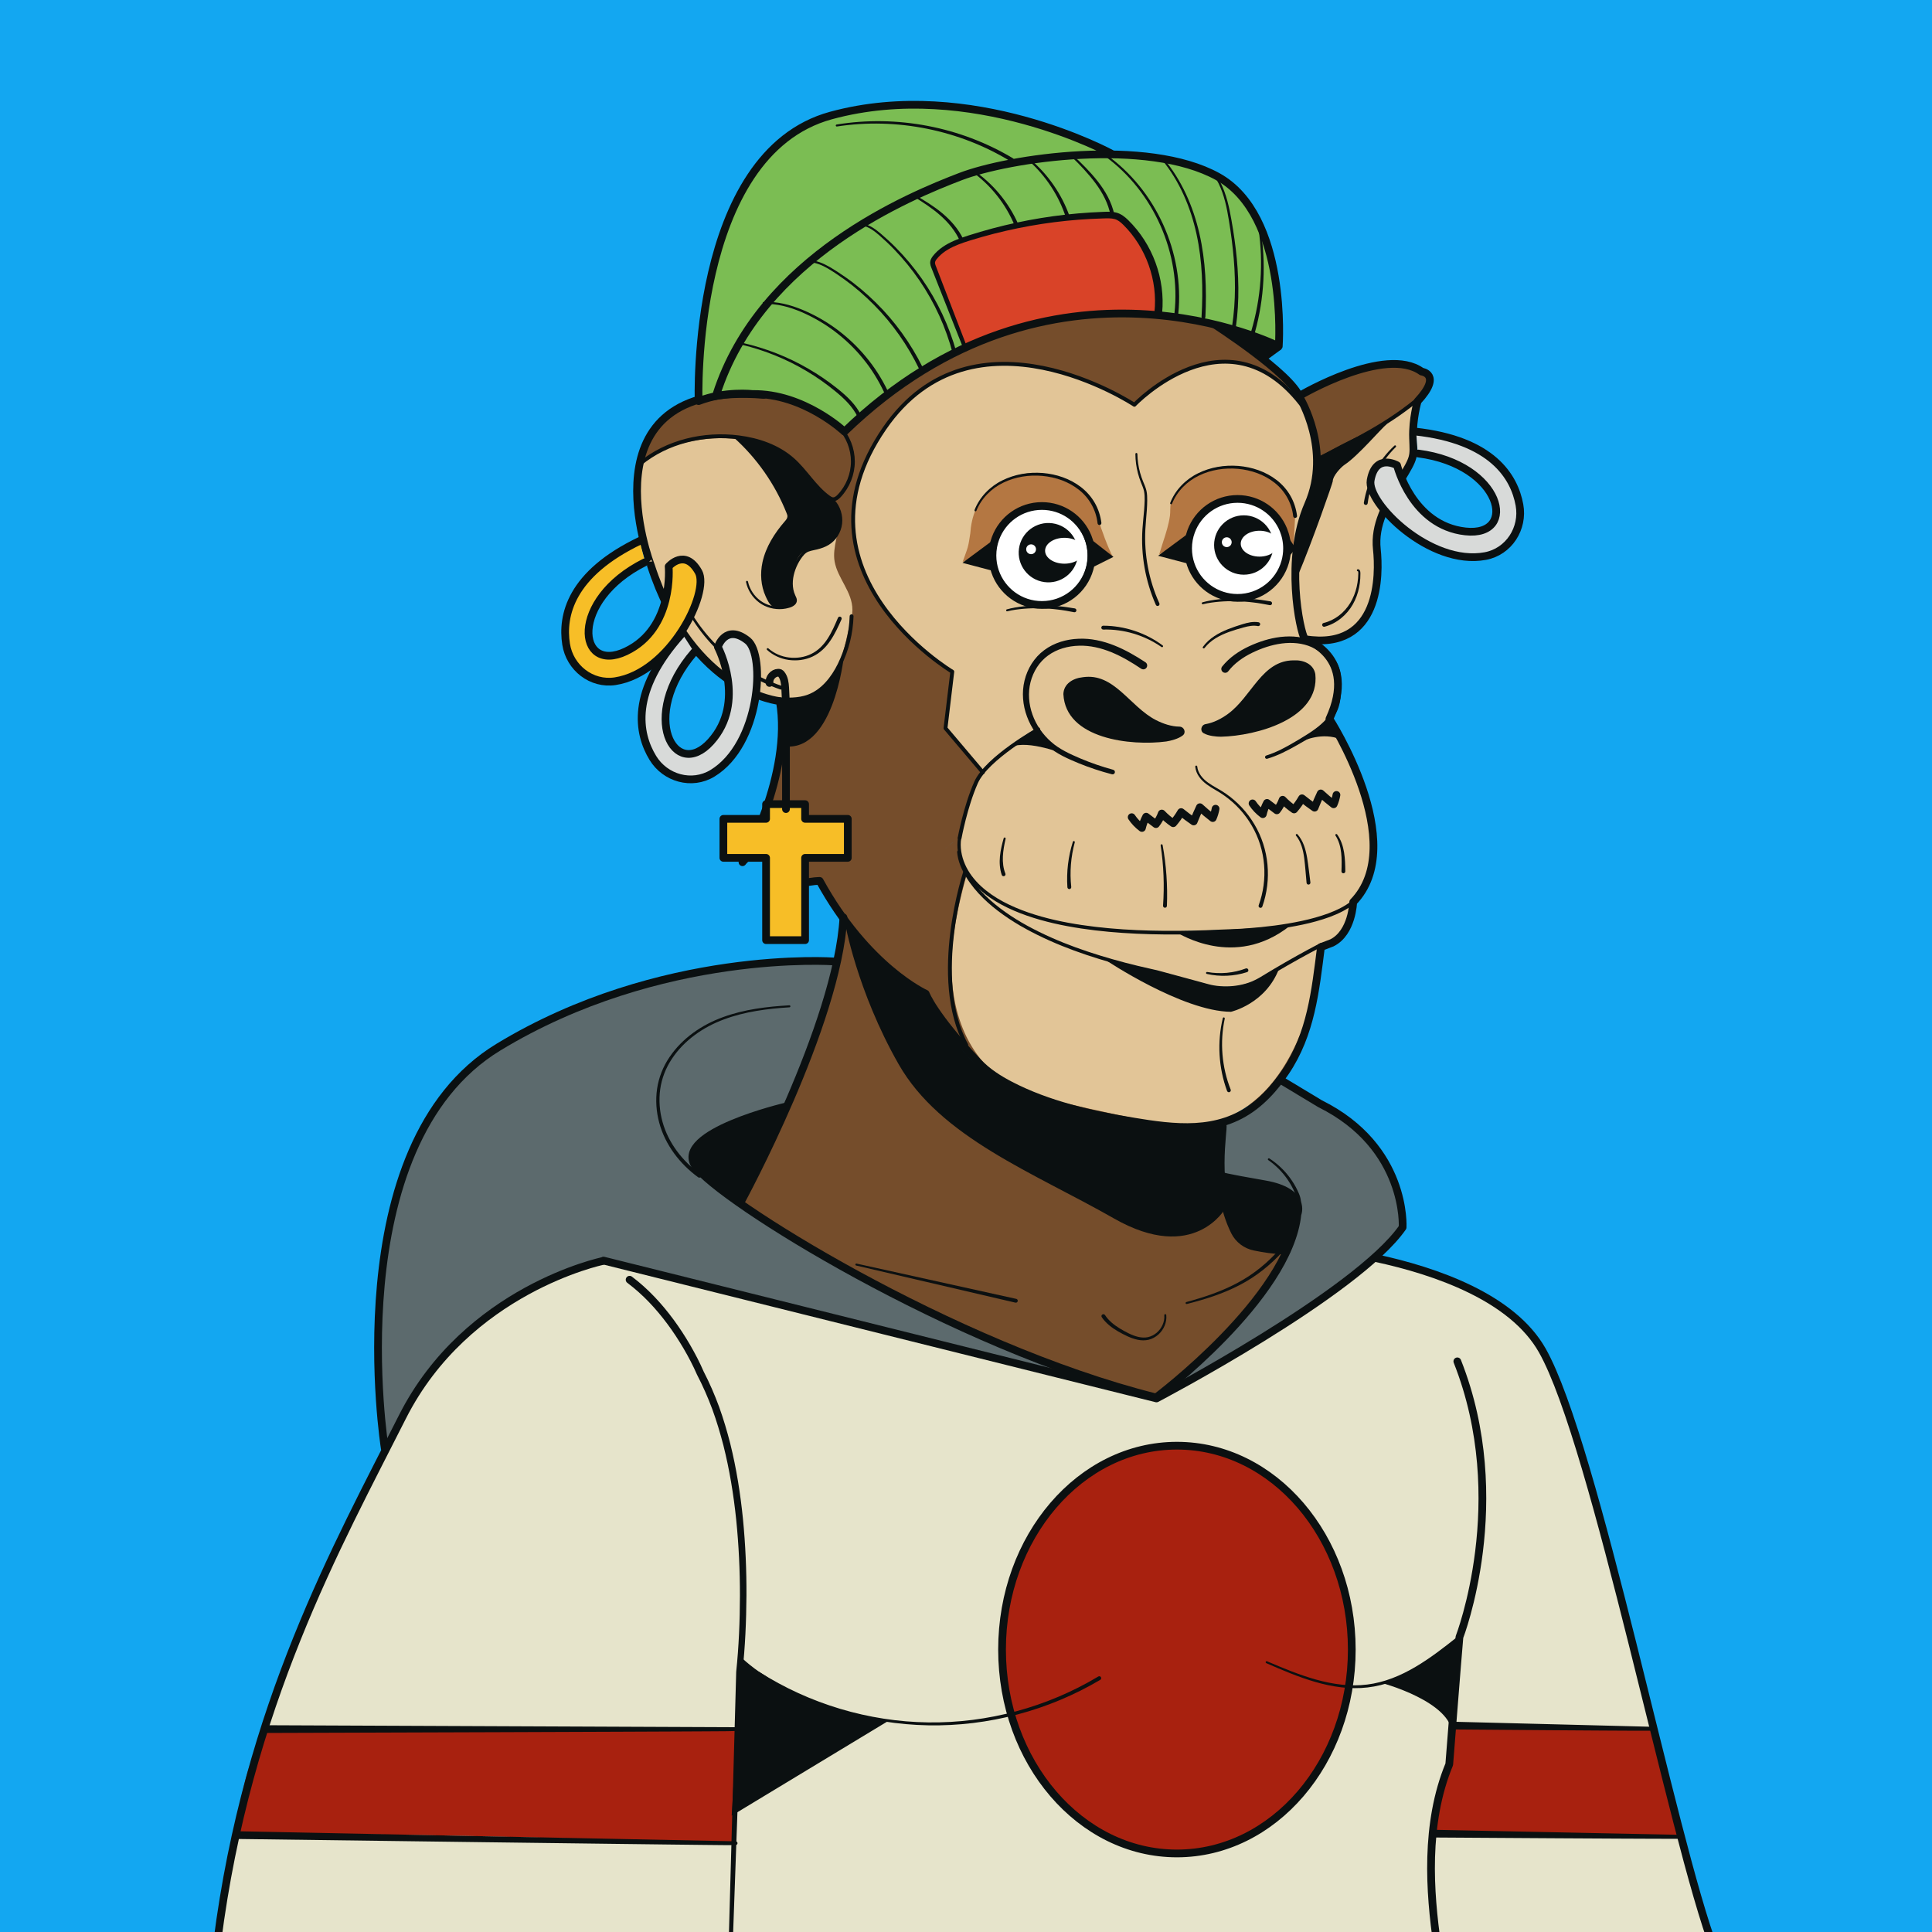 <?xml version="1.0" encoding="utf-8"?>
<!-- Generator: Adobe Illustrator 27.5.0, SVG Export Plug-In . SVG Version: 6.00 Build 0)  -->
<svg version="1.1" xmlns="http://www.w3.org/2000/svg" xmlns:xlink="http://www.w3.org/1999/xlink" x="0px" y="0px"
	 viewBox="0 0 500 500" style="enable-background:new 0 0 500 500;" xml:space="preserve">
<g id="BACKGROUND">
	<rect style="fill:#13A7F1;" width="500" height="500"/>
</g>
<g id="OBJECTS">
	<g>
		<defs>
			<rect id="SVGID_1_" width="500" height="500"/>
		</defs>
		<clipPath id="SVGID_00000174586822036186347710000003113948906629896881_">
			<use xlink:href="#SVGID_1_"  style="overflow:visible;"/>
		</clipPath>
		<g style="clip-path:url(#SVGID_00000174586822036186347710000003113948906629896881_);">
			<g>
				<g>
					<path style="fill:#754D2B;" d="M369.431,97.645c-0.297-0.841-1.334-1.102-1.63-1.141l0-0.001
						c-0.07-0.009-0.162-0.047-0.252-0.104c-1.713-1.246-4.036-1.886-6.881-1.886c-8.788,0-20.143,5.955-23.413,7.78l-0.436,0.243
						l0.243,0.436c0.891,1.602,3.827,7.402,4.197,14.774l0.038,0.762l0.683-0.339l0.332-0.165c0.684-0.339,1.367-0.679,2.053-1.022
						c1.76-0.996,4.151-2.232,6.755-3.493c3.094-1.668,5.843-3.285,8.338-4.909c-0.268,0.174-0.531,0.35-0.802,0.522l-0.031,0.02
						l-0.028,0.024c-0.665,0.572-1.767,1.74-3.044,3.094c-2.382,2.525-5.644,5.983-7.894,7.465
						c-1.021,0.673-3.285,3.095-3.277,4.627c-0.238,0.967-4.888,14.39-8.603,23.349l-0.152,0.152l0.089,0.227
						c-0.079,8.007,1.347,14.678,2.133,16.48l0.111,0.255l0.276,0.04c1.172,0.168,2.305,0.253,3.367,0.253
						c3.883,0,7.031-1.122,9.358-3.335c5.88-5.59,5.178-16.49,4.822-19.697c-0.684-6.337,2.273-11.762,6.21-18.194
						c3.271-5.358,3.361-5.625,3.204-9.517l-0.041-1.112c-0.12-3.382,0.467-6.597,0.828-8.213l0.305-1.365l-1.1,0.856
						c-1.763,1.381-3.683,2.739-5.704,4.053c2.494-1.625,4.736-3.258,6.814-4.957l0.086-0.07l0.048-0.1
						c0.023-0.049,0.032-0.072,0.046-0.093C369.444,100.138,369.721,98.476,369.431,97.645z"/>
					<path style="fill:#754D2B;" d="M206.482,201.349c0.876-0.692,1.447-1.71,1.846-2.519c1.162-2.375,1.855-5.058,2.06-7.976
						l0.084-1.19l-0.907,0.757c-1.655,1.413-3.504,2.13-5.495,2.13c-0.316,0-0.641-0.018-0.965-0.053l-0.5-0.055l-0.051,0.501
						c-0.286,2.803-0.81,5.764-1.56,8.816l-0.132,0.538l0.549,0.076c0.494,0.068,0.972,0.103,1.419,0.103
						C204.317,202.477,205.546,202.098,206.482,201.349z"/>
					<path style="fill:#754D2B;" d="M328.925,331.677c0.859-1.165,1.712-2.341,2.4-3.614c0.641-1.188,1.134-2.455,1.463-3.764
						c-3.401-0.217-6.862-0.447-10.046-1.663c-0.859-0.328-1.749-0.745-2.406-1.406c-0.547-0.55-0.811-1.439-1.184-2.123
						c-0.966-1.765-1.776-3.616-2.404-5.527c0,0-0.292-0.888-0.292-0.888l-0.577,0.735c-1.736,2.213-5.684,5.924-12.619,5.924
						c-4.438,0-9.4-1.547-14.748-4.598c-4.405-2.513-9.03-4.937-13.502-7.281c-16.52-8.659-33.602-17.612-42.067-32.483
						c-8.611-15.128-12.287-29.317-13.468-34.715l-0.592-2.706c8.746,11.912,17.454,17.178,19.918,18.51l1.078,0.583l-0.237-0.766
						c0.073,0.23,0.146,0.47,0.22,0.692l0.025,0.076l0.047,0.064c0.034,0.046,0.051,0.074,0.057,0.096
						c0.106,0.275,2.389,5.881,13.516,17.63c5.038,5.327,12.571,8.174,19.396,10.363c7.277,2.333,14.798,3.932,22.346,5.092
						c11.884,1.826,23.988,1.056,33.134-7.843c5.719-5.565,8.758-12.8,10.054-20.559c0.513-3.076,1.534-5.911,1.933-9.062
						c0.288-2.275,0.576-4.549,0.864-6.824l0.121-0.953l-0.85,0.448c-3.328,1.753-6.709,3.635-10.05,5.594l-0.143,0.084
						l-0.064,0.153c-3.336,7.912-11.061,10.069-11.778,10.254c-11.074-0.118-28.147-10.764-31.462-12.901l-0.061-0.039l-0.07-0.02
						c-8.452-2.465-15.183-5.144-21.183-8.433c-2.02-1.101-3.956-2.307-5.754-3.587c-1.951-1.373-3.706-2.826-5.217-4.321
						c-1.724-1.691-3.154-3.459-4.251-5.256c-0.959-1.596-2.087-3.752-2.303-6.274l0.199-0.154l-0.035-0.283
						c-0.093-0.737-0.115-1.466-0.066-2.167l0.076-1.097l-0.025,0.019l0.035-0.179c0.264-1.371,1.71-8.495,4.207-14.146
						c0.325-0.735,0.818-1.53,1.465-2.364l0.249-0.32l-0.262-0.31l-9.354-11.055l1.718-14.318l0.038-0.314l-0.267-0.169
						c-2.092-1.321-20.556-13.436-24.595-31.867c-2.234-10.194,0.222-20.588,7.302-30.894c7.587-11.046,18.002-16.647,30.955-16.647
						c16.061,0,30.635,8.57,33.393,10.288l0.333,0.208l0.281-0.275c1.853-1.814,11.678-10.865,23.163-10.865
						c0.343,0,0.687,0.008,1.032,0.025c5.441,0.259,10.496,2.589,15.023,6.924l0.718-0.695c-4.57-5.152-15.125-12.512-20.069-15.685
						c-0.116-0.075-0.194-0.19-0.218-0.32c-0.04-0.181,0.02-0.319,0.077-0.406c1.082-1.557,4.493-3.267,9.595-4.804l1.194-0.36
						l-1.111-0.565c-7.215-3.667-17.903-5.472-18.355-5.547c-0.148-0.025-0.277-0.119-0.355-0.26
						c-0.072-0.13-0.079-0.287-0.018-0.43c1.923-4.542,11.851-9.537,16.031-11.473l1.222-0.566l-1.296-0.368
						c-7.697-2.188-16.544-3.298-26.295-3.298c-23.13,0-43.865,6.216-44.737,6.48l-0.038,0.012l-0.036,0.018l-52.53,25.72
						l-0.359,0.176l0.092,0.389c0.857,3.615,1.401,11.168,1.548,13.397l0.025,0.387l0.381,0.072c0.584,0.11,1.149,0.226,1.708,0.345
						c-0.588-0.125-1.184-0.246-1.801-0.361l-0.259-0.048c0,0-0.186,0.186-0.189,0.189c-0.062,0.059-0.179,0.139-0.343,0.138
						l-0.052-0.003c-1.841-0.153-3.631-0.23-5.32-0.23c-10.523,0-18.07,2.96-22.432,8.799c-1.486,1.988-2.613,4.338-3.351,6.985
						l-0.38,1.362l1.151-0.818c0.225-0.161,0.468-0.3,0.699-0.454c-0.569,0.381-1.137,0.766-1.675,1.185l-0.193,0.15v0.196
						c-2.399,11.135,1.904,23.782,2.793,26.207c2.427,7.479,5.905,14.713,10.885,20.839c3.331,4.098,7.339,7.677,11.937,10.297
						c2.66,1.515,5.532,2.746,8.523,3.433c0.412,0.094,1.308,0.113,1.611,0.348c0.634,0.491,0.562,2.384,0.647,3.138
						c0.141,1.242,0.232,2.489,0.275,3.738c0.172,4.995-0.432,10.018-1.795,14.828c-0.273,0.962-0.576,1.915-0.909,2.858
						c-1.687,4.775-3.315,9.526-5.537,14.11l-0.594,1.225l1.246-0.55c2.81-1.24,6.076-1.573,7.013-1.645
						c0,0,0.049-0.004,0.052-0.004c0.191,0,0.352,0.099,0.44,0.251c0.097,0.168,0.091,0.365-0.015,0.526
						c-2.456,3.757-1.914,8.795-1.372,11.464l0.196,0.968l0.664-0.731c3.318-3.654,9.7-3.696,9.97-3.696
						c0.185,0,0.351,0.099,0.444,0.265c1.711,3.122,3.615,6.164,5.658,9.035l0.087,0.122l0.139,0.054
						c0.18,0.07,0.302,0.238,0.312,0.43l0.008,0.149l0.058,0.08l-0.308,2.874c-2.807,26.199-23.075,63.628-25.377,67.81
						c-0.252,0.457,0.133,1.062-0.088,1.795c-0.48,1.592-1.89,3.288-2.722,4.736c-0.276,0.48-0.562,1.007-0.489,1.556
						c0.077,0.579,0.531,1.025,0.959,1.422c5.179,4.811,10.373,9.636,16.092,13.791c13.16,9.562,28.729,15.308,44.501,19.295
						c7.739,1.956,16.059,4.401,24.024,5.096c3.418,0.298,6.294,1.351,9.622,2.321c4.015,1.17,8.108,2.07,12.243,2.691
						c1.548,0.233,2.387-0.315,3.572-1.198c2.526-1.882,4.835-4.13,7.136-6.272C315.185,346.647,323.042,339.653,328.925,331.677z
						 M317.991,282.013L317.991,282.013C317.99,282.013,317.99,282.013,317.991,282.013c-0.002-0.004-0.004-0.009-0.005-0.013
						C317.987,282.004,317.989,282.009,317.991,282.013z M235.566,231.723c-0.021,0.264-0.04,0.531-0.048,0.823
						C235.526,232.254,235.545,231.986,235.566,231.723z M235.516,233.082c-0.001,0.219-0.005,0.432,0,0.665
						C235.51,233.514,235.515,233.302,235.516,233.082z M237.483,227.049c0.054-0.079,0.107-0.158,0.163-0.236
						C237.59,226.891,237.537,226.97,237.483,227.049z M235.778,230.455c0.073-0.262,0.163-0.527,0.269-0.794
						C235.942,229.928,235.85,230.193,235.778,230.455z M236.162,229.384c0.105-0.243,0.217-0.487,0.345-0.732
						C236.38,228.897,236.266,229.141,236.162,229.384z M236.722,228.263c0.081-0.144,0.165-0.287,0.253-0.431
						C236.888,227.976,236.803,228.119,236.722,228.263z M241.069,222.842c-0.004,0.004-0.007,0.008-0.011,0.011
						C241.061,222.85,241.065,222.846,241.069,222.842z M235.735,230.63c-0.07,0.284-0.127,0.565-0.153,0.84
						C235.609,231.195,235.665,230.914,235.735,230.63z M174.664,149.679L174.664,149.679L174.664,149.679L174.664,149.679z
						 M220.686,119.286c-0.004,3.153-1.213,6.27-3.312,8.621C219.472,125.556,220.681,122.439,220.686,119.286z M217.146,128.173
						c-0.121,0.128-0.239,0.238-0.356,0.338C216.907,128.41,217.024,128.302,217.146,128.173z M216.264,128.875
						c-0.017,0.009-0.034,0.014-0.051,0.022C216.23,128.889,216.247,128.884,216.264,128.875z M216.634,128.635
						c-0.057,0.043-0.113,0.083-0.169,0.119C216.521,128.717,216.577,128.679,216.634,128.635z M191.11,113.032
						c5.718,0.725,10.568,2.728,14.023,5.794c1.473,1.308,2.756,2.856,3.997,4.353c1.592,1.921,3.238,3.907,5.288,5.385
						c0.31,0.223,0.674,0.465,1.083,0.495l0.019,0.001l0.068,0.002c0.105,0,0.21-0.02,0.316-0.046l-0.653,0.198l0.484,0.58
						c1.098,1.316,1.72,3.062,1.706,4.792c-0.009,2.088-0.993,4.106-2.631,5.401c-0.72,0.575-1.623,1.02-2.763,1.362
						c-0.461,0.149-0.941,0.252-1.405,0.351c-0.574,0.123-1.117,0.239-1.619,0.432c-0.997,0.364-1.673,1.262-2.279,2.151
						c-0.58,0.873-1.055,1.818-1.415,2.813c-0.562,1.547-1.075,3.882-0.332,6.218c0.094,0.314,0.22,0.591,0.353,0.884
						c0.082,0.18,0.168,0.369,0.253,0.584c0.045,0.124,0.12,0.396,0.059,0.656c-0.048,0.207-0.171,0.411-0.349,0.577
						c-0.317,0.291-0.722,0.494-1.309,0.656c-0.491,0.142-0.997,0.239-1.508,0.289c-0.263,0.025-0.533,0.038-0.8,0.038
						c-0.275,0-0.55-0.013-0.822-0.04l-0.874-0.706c-0.625-0.505-1.08-1.503-1.413-2.232l-0.027-0.06
						c-1.148-2.514-1.426-5.537-0.781-8.511c0.744-3.432,2.598-6.819,5.669-10.356c0.325-0.374,0.77-0.887,0.798-1.552
						c0.017-0.404-0.128-0.771-0.234-1.038c-2.915-7.344-7.555-14.061-13.42-19.424l-0.116-0.106
						C190.686,112.994,190.899,113.005,191.11,113.032z M189.954,112.922c-1.166-0.111-2.342-0.174-3.502-0.174
						c-1.864,0-3.705,0.146-5.504,0.427c1.805-0.284,3.646-0.439,5.505-0.439C187.614,112.736,188.786,112.811,189.954,112.922z
						 M235.568,235.06c-0.012-0.209-0.017-0.403-0.026-0.604C235.551,234.656,235.556,234.851,235.568,235.06z M235.672,236.465
						c-0.016-0.181-0.027-0.353-0.041-0.53C235.645,236.112,235.656,236.284,235.672,236.465z M247.463,217.329
						c-1.056,0.8-2.551,1.982-4.126,3.379c1.962-1.746,3.731-3.093,4.508-3.669L247.463,217.329z M241.653,222.269
						c0.172-0.167,0.345-0.332,0.517-0.494C241.997,221.937,241.825,222.103,241.653,222.269z M242.543,221.428
						c0.243-0.225,0.486-0.446,0.725-0.659C243.028,220.983,242.786,221.205,242.543,221.428z M201.909,103.013
						c-0.479-0.115-0.959-0.23-1.458-0.338C200.95,102.783,201.43,102.897,201.909,103.013z M209.735,105.59
						c-0.176-0.077-0.347-0.16-0.526-0.235C209.388,105.43,209.559,105.512,209.735,105.59z M208.427,105.045
						c-0.268-0.106-0.53-0.216-0.804-0.318C207.897,104.828,208.16,104.938,208.427,105.045z M206.922,104.481
						c-0.318-0.112-0.631-0.227-0.957-0.334C206.292,104.254,206.605,104.369,206.922,104.481z M205.299,103.943
						c-0.356-0.111-0.709-0.224-1.076-0.329C204.59,103.719,204.943,103.832,205.299,103.943z M203.623,103.454
						c-0.407-0.111-0.812-0.224-1.234-0.329C202.811,103.23,203.216,103.342,203.623,103.454z M170.129,116.845
						c-0.46,0.254-0.915,0.515-1.359,0.791C169.214,117.36,169.669,117.099,170.129,116.845z M180.531,113.253
						c-0.729,0.123-1.453,0.263-2.166,0.431C179.079,113.515,179.803,113.377,180.531,113.253z M177.549,113.901
						c-0.574,0.15-1.147,0.305-1.708,0.484C176.403,114.205,176.975,114.051,177.549,113.901z M174.899,114.714
						c-0.509,0.18-1.016,0.362-1.513,0.566C173.883,115.076,174.39,114.894,174.899,114.714z M172.443,115.694
						c-0.48,0.215-0.958,0.435-1.424,0.673C171.486,116.129,171.963,115.909,172.443,115.694z M235.983,239.248
						c0.009,0.068,0.017,0.135,0.026,0.203C236,239.383,235.992,239.316,235.983,239.248z M235.779,237.535
						c0.014,0.135,0.027,0.266,0.042,0.402C235.806,237.801,235.794,237.67,235.779,237.535z"/>
				</g>
				<g>
					<path style="fill:#0B1011;" d="M335.283,313.938c0.017-0.045,0.52-1.342-0.285-2.783c-1.017-1.822-3.706-3.158-7.776-3.863
						c-5.85-1.014-8.854-1.567-10.433-1.939c0.368,4.245,1.322,8.862,3.465,13.176c0.909,1.829,2.667,3.161,4.704,3.561
						c1.853,0.365,4.626,0.809,7.784,0.989c1.287-2.981,2.17-5.951,2.463-8.839C335.215,314.136,335.241,314.034,335.283,313.938z"
						/>
					<path style="fill:#E6E4CB;" d="M442.564,503h-0.7l-69.06,0.01h-0.43l-0.06-0.43c-1.08-7.62-2.1-17.52-1.13-27.67
						c0.58-6.09,1.88-12.27,4.3-18.11c0.02-0.05,0.03-0.1,0.03-0.15c0.01-0.1,0.32-4.06,0.73-9.24c0.67-8.53,1.61-20.34,1.9-23.55
						v-0.06l0.02-0.07c0.55-1.48,13.25-36.69-0.59-71.6c-0.08-0.19-0.26-0.32-0.47-0.32c-0.06,0-0.12,0.02-0.18,0.04
						c-0.26,0.1-0.38,0.39-0.28,0.65c14.02,35.37,0.68,70.65,0.54,71c-0.01,0.05-0.02,0.09-0.03,0.14l-0.03,0.41l-0.02,0.21
						l-0.17,0.14c-3.04,2.41-6.61,5.18-10.4,7.42c-2.64,1.56-5.25,2.75-7.8,3.55c3.35,1.03,13.39,4.51,16.58,10.06l0.07,0.13
						l-0.01,0.15c-0.39,4.97-0.72,9.14-0.82,10.44v0.05c-0.01,0.09-0.02,0.16-0.02,0.21l-0.01,0.08l-0.03,0.07
						c-0.01,0.02-0.02,0.04-0.02,0.06c-6.43,15.71-4.9,33.68-3.19,45.82l0.08,0.57h-0.57l-181.19,0.03h-0.52l0.02-0.51l1.2-33.56
						v-0.27l0.24-0.14l38.38-23.21c-11.59-1.73-22.72-5.87-32.71-12.22l-0.05-0.03l-0.02-0.01l-0.02-0.02
						c-1.97-1.38-3.3-2.51-4.07-3.22l-0.18-0.17l0.02-0.24c0.46-5.25,0.7-10.64,0.74-16.47c0.03-6.65-0.27-13.29-0.9-19.75
						c-0.7-7.07-1.78-13.45-3.28-19.51c-0.9-3.51-1.84-6.61-2.88-9.49c-1.19-3.21-2.52-6.26-3.99-9.09
						c-0.93-2.17-2.03-4.34-3.47-6.83c-1.34-2.3-2.76-4.47-4.22-6.44c-3.3-4.48-6.9-8.21-10.7-11.07c-0.09-0.06-0.19-0.1-0.3-0.1
						c-0.16,0-0.3,0.08-0.4,0.2c-0.17,0.22-0.12,0.54,0.11,0.71c3.73,2.79,7.27,6.43,10.53,10.82c1.44,1.94,2.84,4.08,4.18,6.35
						c1.39,2.39,2.56,4.66,3.46,6.73l0.02,0.06c1.44,2.76,2.78,5.77,3.97,8.96c1.04,2.84,1.98,5.91,2.88,9.39
						c1.52,6.02,2.61,12.36,3.34,19.38c0.65,6.44,0.97,13.06,0.96,19.68c-0.01,7.2-0.33,13.63-0.96,19.67v0.03l-0.92,32.88
						l-0.2,3.42l0.11-0.07l-0.02,0.92l-0.91,32.74l-0.02,0.48h-0.48l-101.74,0.02c-9.9-0.04-25.94-0.26-29.59-0.74l-0.49-0.07
						l0.06-0.5c7.21-55.37,27.24-94.59,43.33-126.12c1.51-2.95,2.98-5.83,4.4-8.65c16.15-32.01,50.11-39.83,51.42-40.12
						c0.04-0.01,0.07-0.03,0.11-0.04l0.14-0.06l0.15,0.04l142.8,35.6c0.04,0.01,0.08,0.02,0.12,0.02c0.08,0,0.16-0.02,0.23-0.06
						c1.54-0.81,37.86-19.92,56.12-36.13l0.19-0.17l0.25,0.05c15.19,3.29,34.93,10.05,42.61,23.62
						c8.05,14.21,18.38,55.83,27.49,92.55c0.43,1.72,0.85,3.43,1.27,5.13c2.44,9.81,4.81,19.28,7.05,27.83
						c2.88,11,5.55,20.46,7.87,27.09L442.564,503z"/>
					<path style="fill:#0B1011;" d="M201.972,287.278c-3.264,0.849-19.656,5.372-21.886,11.005c-0.426,1.077-0.29,2.114,0.414,3.171
						c1.605,2.408,6.596,6.224,10.498,9l0.464,0.33l0.268-0.501c1.269-2.376,5.799-11.01,10.825-22.318l0.422-0.948L201.972,287.278
						z"/>
					<g>
						<path style="fill:#5C6A6D;" d="M341.441,286.108l-9.669-5.824l-0.379-0.228l-0.273,0.349l-0.06,0.079l-0.051,0.067
							c-1.978,2.501-3.984,4.515-6.132,6.155c-2.27,1.732-4.828,3.068-7.603,3.969l-0.382,0.124l0.039,0.4
							c0.042,0.429-0.021,1.192-0.136,2.505c-0.19,2.166-0.509,5.792-0.331,9.847l0.016,0.375l0.365,0.089
							c0.83,0.202,3.302,0.729,10.526,1.981c3.358,0.582,5.835,1.594,7.362,3.006l1.338,1.238c0.055,0.245,0.092,0.494,0.106,0.748
							l0.004,0.077l0.027,0.072c0.559,1.493,0.198,2.807,0.074,3.173c-0.092,0.272-0.113,0.572-0.132,0.837
							c-0.009,0.127-0.017,0.253-0.035,0.367c-0.064,0.413-0.138,0.825-0.222,1.234c-0.166,0.809-0.377,1.646-0.628,2.488
							c-0.237,0.794-0.516,1.615-0.831,2.44c-0.034,0.089-0.066,0.182-0.099,0.275c-0.094,0.267-0.191,0.543-0.326,0.726
							c-0.056,0.077-0.117,0.147-0.176,0.217c-0.199,0.235-0.424,0.502-0.52,0.909c-0.036,0.154-0.061,0.298-0.084,0.437
							c-0.044,0.261-0.079,0.466-0.192,0.688c-0.105,0.204-0.206,0.41-0.307,0.616c-0.109,0.222-0.218,0.444-0.332,0.664
							c-0.428,0.827-0.897,1.678-1.395,2.528c-0.948,1.619-2.035,3.296-3.23,4.984c-2.177,3.076-4.668,6.152-7.615,9.404
							c-2.429,2.68-5.122,5.416-8.004,8.132c-1.758,1.657-3.594,3.314-5.457,4.925l-3.704,3.202l4.275-2.388
							c16.801-9.384,46.307-26.982,55.152-39.407l0.088-0.124l0.004-0.152C362.567,315.218,362.447,296.535,341.441,286.108z"/>
						<path style="fill:#5C6A6D;" d="M255.951,346.954c-2.012-0.933-4.093-1.898-6.241-2.672c-2.926-1.053-5.831-2.542-8.641-3.983
							c-1.037-0.531-2.067-1.06-3.093-1.564c-3.733-1.835-7.5-3.754-11.195-5.704c-6.938-3.663-13.65-7.443-19.949-11.236
							c-5.93-3.571-11.003-6.841-15.507-9.996c-0.262-0.184-1.747-1.367-3.32-2.621c-6.257-4.987-6.306-4.987-6.579-4.987l-0.153,0
							l-0.13,0.087c-0.115-0.084-0.229-0.169-0.343-0.254l-1.341-2.368c-0.697-1.23-0.798-2.489-0.303-3.742
							c2.657-6.713,21.892-11.464,24.077-11.983l0.243-0.058l0.1-0.229c5.991-13.747,10.184-25.77,12.463-35.733l0.133-0.581
							l-0.595-0.03c-0.714-0.036-2.243-0.096-4.462-0.096c-13.561,0-48.669,2.165-81.696,22.222
							C92.331,293.951,98.323,359.368,99.9,372.254l0.199,1.623l0.743-1.457c1.015-1.99,2.018-3.96,2.991-5.889
							c16.397-32.508,50.654-40.328,52.104-40.645l0.087-0.019l0.075-0.048c0.083-0.053,0.175-0.08,0.268-0.08
							c0.039,0,0.078,0.005,0.116,0.015l115.157,28.71l0.296-0.953c-3.901-1.463-7.935-3.065-11.988-4.763
							C258.599,348.182,257.253,347.558,255.951,346.954z"/>
					</g>
				</g>
				<path style="fill:none;stroke:#0B1011;stroke-linecap:round;stroke-linejoin:round;stroke-miterlimit:10;" d="M331.612,144.96
					c0.287-1.02,0.433-2.092,0.433-3.191c0-1.541-0.294-3.042-0.875-4.461c-1.824-4.458-6.116-7.339-10.935-7.339
					c-4.931,0-9.379,3.104-11.071,7.724c-0.484,1.31-0.729,2.68-0.729,4.076c0,1.297,0.211,2.58,0.628,3.81
					c1.629,4.784,6.12,8,11.172,8C325.514,153.579,330.193,150.035,331.612,144.96z M321.848,148.578
					c-4.243,0-7.683-3.44-7.683-7.683c0-4.243,3.44-7.683,7.683-7.683c4.243,0,7.683,3.44,7.683,7.683
					C329.531,145.138,326.091,148.578,321.848,148.578z"/>
				<g>
					<g>
						<path style="fill:#E2C597;" d="M314.846,241.417l0.858-0.465c-0.524-0.013-1.049-0.026-1.572-0.043
							C314.37,241.079,314.608,241.248,314.846,241.417z"/>
						<path style="fill:#E2C597;" d="M354.472,215.545c-0.317-3.206-1.04-6.367-1.979-9.445c-1.633-5.353-3.925-10.508-6.582-15.428
							l-0.051-0.094l-0.103-0.028c-0.942-0.256-1.947-0.386-2.988-0.386c-1.921,0-3.581,0.432-4.657,0.795l-0.061,0.036
							c-0.74,0.447-1.498,0.879-2.232,1.296l-0.353,0.201c-2.347,1.333-4.896,2.677-7.626,3.477
							c-0.02,0.006-0.038,0.009-0.056,0.009c-0.08,0-0.15-0.053-0.174-0.132c-0.03-0.098,0.025-0.198,0.124-0.228
							c2.704-0.842,5.19-2.211,7.475-3.564l0.798-0.477c2.089-1.247,4.249-2.536,6.061-4.151c0.415-0.364,0.806-0.756,1.162-1.162
							l0.08-0.092l-0.023-0.12c-0.031-0.165-0.014-0.323,0.052-0.471c2.379-5.174,2.78-9.617,1.19-13.204
							c-1.058-2.387-2.806-3.941-4.086-4.824c0,0-0.064-0.044-0.081-0.044c-0.257-0.136-0.539-0.274-0.839-0.408
							c-1.652-0.743-3.535-1.119-5.597-1.119c-0.743,0-1.51,0.05-2.278,0.15c-2.492,0.33-5.095,1.145-7.737,2.423
							c-2.691,1.307-4.804,2.946-6.28,4.873c-0.143,0.186-0.359,0.293-0.59,0.293c-0.166,0-0.324-0.055-0.458-0.158
							c-0.163-0.122-0.266-0.298-0.293-0.497c-0.027-0.198,0.026-0.394,0.148-0.552c1.658-2.08,3.972-3.819,6.888-5.176
							c2.787-1.297,5.536-2.107,8.173-2.408c0.715-0.08,1.431-0.12,2.128-0.12c0.917,0,1.82,0.07,2.685,0.209l0.416,0.067
							l-0.141-0.397c-1.229-3.463-2.831-12.461-1.897-21.862l0.087-0.872l-0.534,0.695l-0.5,0.651l-0.042,0.054l-0.008,0.068
							c-0.085,0.708-0.218,1.386-0.394,2.013c-1.221,4.365-4.544,7.814-8.891,9.228l-1.163,0.378l1.218,0.109
							c1.239,0.11,2.549,0.288,4.247,0.576c0.066,0.011,0.123,0.047,0.162,0.102c0.039,0.054,0.054,0.121,0.043,0.187
							c-0.02,0.121-0.124,0.208-0.246,0.208c0,0-0.044,0.112-0.078,0.115l0.017-0.123c-1.18-0.234-2.737-0.525-4.307-0.703
							c-1.011-0.131-2.025-0.198-2.794-0.242c-0.48,0.041-0.883,0.061-1.269,0.061c-0.578,0-1.178-0.044-1.835-0.133
							c-1.124,0.012-2.011,0.05-2.83,0.117c-1.723,0.146-3.095,0.356-4.319,0.66c1.216-0.353,2.55-0.595,4.306-0.795
							c0.07-0.008,0.142-0.013,0.214-0.018c0.066-0.005,0.132-0.009,0.197-0.016l1.183-0.117l-1.13-0.37
							c-4.028-1.318-7.249-4.502-8.616-8.516c-0.049-0.144-0.089-0.29-0.13-0.436l-0.05-0.176l-0.039-0.136l-0.137-0.036
							c-2.387-0.633-5.582-1.468-6.806-1.787l6.778-5.018l0.071-0.053l0.022-0.086c0.128-0.496,0.26-0.929,0.406-1.323
							c1.942-5.306,7.051-8.87,12.713-8.87c5.533,0,10.461,3.307,12.555,8.426c0.379,0.927,0.657,1.939,0.825,3.008l0.009,0.053
							l0.03,0.045l0.807,1.227l0.355,0.54l0.101-0.638c0.538-3.967,1.524-7.606,2.932-10.821c4.714-10.781,0.623-21.389-1.354-25.45
							l-0.027-0.054l-0.056-0.052l-0.054-0.041c-5.336-6.791-11.513-10.401-18.358-10.73c-0.34-0.016-0.679-0.024-1.016-0.024
							c-12.572,0-23.166,10.955-23.272,11.066c-0.047,0.049-0.112,0.077-0.181,0.077c-0.049,0-0.097-0.014-0.138-0.041
							c-0.157-0.104-16.02-10.445-33.541-10.447c-12.903-0.001-23.263,5.56-30.797,16.527c-7.037,10.244-9.482,20.571-7.265,30.693
							c4.263,19.469,24.543,31.756,24.747,31.877c0.085,0.051,0.132,0.147,0.12,0.245l-1.73,14.418l-0.013,0.108l0.07,0.083
							l9.096,10.751l0.189,0.223l0.191-0.221c3.78-4.376,10.432-8.542,13.116-10.131l0.222-0.131l-0.139-0.218
							c-0.693-1.09-1.258-2.225-1.681-3.372c-1.118-3.005-1.344-6.261-0.637-9.17c0.763-3.179,2.543-5.929,5.012-7.745
							c3.001-2.24,6.433-2.813,8.784-2.899c0.256-0.011,0.51-0.016,0.764-0.016c2.62,0,5.414,0.579,8.304,1.721
							c2.495,0.988,4.978,2.327,8.051,4.342c0.346,0.227,0.443,0.693,0.216,1.038c-0.139,0.212-0.374,0.339-0.628,0.339
							c-0.146,0-0.288-0.043-0.41-0.123c-2.932-1.97-5.392-3.333-7.75-4.296c-2.791-1.136-5.473-1.711-7.97-1.711
							c-0.178,0-0.355,0.003-0.533,0.009c-3.073,0.077-5.954,0.989-8.111,2.566c-2.232,1.6-3.929,4.167-4.653,7.041
							c-0.688,2.694-0.507,5.734,0.51,8.56c0.41,1.153,0.974,2.297,1.678,3.398l0.047,0.073l0.082,0.028
							c0.043,0.015,0.102,0.046,0.137,0.11c0.013,0.022,0.028,0.061,0.022,0.14l-0.007,0.088l0.05,0.073
							c0.825,1.196,1.798,2.289,2.892,3.249c2.137,1.904,4.744,3.1,7.684,4.358c2.741,1.152,5.591,2.132,8.472,2.914
							c0.19,0.051,0.302,0.247,0.251,0.437c-0.042,0.155-0.183,0.263-0.344,0.263c-0.03,0-0.06-0.004-0.089-0.012
							c-2.921-0.759-5.814-1.719-8.598-2.853c-2.314-0.962-4.558-1.943-6.561-3.337l-0.032-0.022l-0.037-0.011
							c-2.065-0.634-5.083-1.39-7.729-1.39c-0.68,0-1.31,0.05-1.874,0.15l-0.054,0.01l-0.045,0.031
							c-3.699,2.569-6.483,4.962-8.274,7.113l-0.037,0.045l-0.014,0.057c-0.015,0.061-0.039,0.105-0.073,0.134
							c-0.012,0.01-0.038,0.022-0.062,0.033l-0.056,0.025l-0.038,0.048c-0.682,0.86-1.197,1.68-1.532,2.439
							c-2.708,6.128-4.166,13.954-4.227,14.284c-0.006,0.031-0.023,0.065-0.053,0.104l-0.039,0.051l-0.01,0.064
							c-0.314,2.084,0.047,4.45,1.015,6.664c0.888,2.036,2.284,3.951,4.149,5.694c3.025,2.801,7.067,5.06,12.358,6.907
							c4.073,1.405,8.622,2.471,13.908,3.259c4.408,0.657,9.069,1.089,14.251,1.321c2.816,0.131,5.703,0.195,8.825,0.195
							c1.747,0,3.597-0.021,5.497-0.063c2.194-0.043,4.538-0.127,7.166-0.255c0.206-0.009,0.411-0.018,0.616-0.027l-0.538,0.292
							c10.654,0.26,21.587-0.44,31.181-5.013c0.773-0.369,1.542-0.766,2.194-1.323c0.894-0.764,1.52-1.786,2.131-2.791
							c1.255-2.062,2.526-4.162,3.136-6.498C355.131,222.319,354.776,218.626,354.472,215.545z M310.105,122.569
							c2.572-1.281,5.556-1.957,8.632-1.957c0.548,0,1.105,0.022,1.655,0.064c3.76,0.3,7.16,1.553,9.831,3.623
							c1.422,1.104,2.629,2.487,3.491,4.001c0.86,1.501,1.437,3.249,1.671,5.056c0.018,0.138-0.078,0.264-0.215,0.282
							c-0.002,0-0.004,0-0.006,0c-0.155,0-0.259-0.093-0.275-0.215c-0.372-3.469-2.159-6.684-4.904-8.829
							c-2.592-2.058-5.917-3.325-9.616-3.662c-0.622-0.056-1.253-0.084-1.875-0.084c-2.959,0-5.839,0.637-8.328,1.841
							c-3.248,1.548-5.841,4.248-7.115,7.407l-0.007,0.005c-0.001,0-0.001,0-0.003-0.001
							C304.279,126.902,306.854,124.161,310.105,122.569z M259.916,226.02c0.025,0.062,0.024,0.13-0.002,0.191
							c-0.026,0.061-0.075,0.109-0.137,0.134c-0.03,0.012-0.061,0.018-0.093,0.018c-0.103,0-0.194-0.062-0.232-0.157
							c-0.476-1.396-0.627-2.987-0.454-4.745c0.165-1.68,0.577-3.276,0.958-4.615c-0.278,1.276-0.624,2.952-0.701,4.634
							C259.174,223.195,259.397,224.723,259.916,226.02z M276.947,229.416c0.007,0.066-0.012,0.132-0.054,0.184
							c-0.042,0.052-0.102,0.085-0.168,0.092l-0.027,0.001c-0.128,0-0.234-0.096-0.248-0.223c-0.267-3.983,0.206-7.916,1.405-11.702
							C276.847,221.529,276.529,225.555,276.947,229.416z M294.765,122.233c0.226,0.815,0.496,1.602,0.803,2.342l0.161,0.385
							c0.262,0.623,0.533,1.267,0.689,1.955c0.191,0.86,0.19,1.762,0.189,2.487c-0.006,0.743-0.039,1.533-0.104,2.484
							c-0.047,0.687-0.105,1.371-0.164,2.054c-0.081,0.949-0.164,1.931-0.215,2.894c-0.347,6.595,0.914,13.247,3.645,19.238
							c0.057,0.125,0.002,0.274-0.124,0.331c-0.033,0.015-0.068,0.023-0.103,0.023c-0.098,0-0.187-0.057-0.228-0.146
							c-2.686-6.088-3.878-12.816-3.447-19.461c0.063-0.974,0.159-1.956,0.251-2.906c0.066-0.682,0.133-1.362,0.188-2.041
							l0.034-0.504c0.101-1.476,0.205-3.001-0.055-4.418c-0.143-0.677-0.4-1.31-0.672-1.979l-0.144-0.357
							c-0.299-0.747-0.561-1.542-0.778-2.362c-0.418-1.605-0.635-3.259-0.645-4.915
							C294.092,118.991,294.329,120.638,294.765,122.233z M259.471,124.398c2.572-1.281,5.556-1.957,8.632-1.957
							c0.549,0,1.106,0.022,1.655,0.064c3.76,0.3,7.16,1.553,9.831,3.623c1.422,1.104,2.629,2.487,3.491,4.001
							c0.86,1.501,1.437,3.249,1.671,5.056c0.018,0.138-0.078,0.264-0.215,0.282c-0.002,0-0.004,0-0.006,0
							c-0.155,0-0.259-0.092-0.275-0.215c-0.372-3.469-2.159-6.685-4.904-8.829c-2.591-2.058-5.917-3.325-9.616-3.662
							c-0.622-0.056-1.253-0.084-1.875-0.084c-2.959,0-5.839,0.637-8.328,1.841c-3.248,1.548-5.841,4.248-7.114,7.407l-0.007,0.005
							c-0.001,0-0.001,0-0.003-0.001C253.645,128.732,256.22,125.991,259.471,124.398z M282.893,146.303l-0.025,0.118
							c-0.06,0.283-0.127,0.564-0.205,0.841c-1.22,4.365-4.544,7.814-8.891,9.228l-1.163,0.378l1.218,0.109
							c1.24,0.111,2.549,0.288,4.246,0.576c0.136,0.023,0.228,0.152,0.205,0.288c-0.021,0.121-0.124,0.208-0.246,0.208l-0.038,0.11
							c-0.008,0-0.012,0.006-0.02,0.006c-0.003,0-0.006,0-0.009,0l0.016-0.121c-1.19-0.236-2.747-0.527-4.316-0.705
							c-1.011-0.131-2.024-0.198-2.793-0.242c-0.48,0.041-0.884,0.061-1.271,0.061c-0.579,0-1.18-0.044-1.837-0.133
							c-1.123,0.012-2.01,0.05-2.829,0.117c-1.723,0.146-3.095,0.356-4.319,0.66l-0.017,0.004c0,0-0.006,0-0.007-0.006
							c1.239-0.351,2.573-0.593,4.33-0.794c0.07-0.008,0.141-0.012,0.212-0.017c0.066-0.005,0.132-0.009,0.198-0.016l1.182-0.117
							l-1.129-0.369c-4.028-1.319-7.249-4.502-8.616-8.517c-0.049-0.144-0.089-0.29-0.13-0.436l-0.049-0.175l-0.039-0.136
							l-0.137-0.036c-2.387-0.634-5.582-1.468-6.805-1.787l6.778-5.018l0.071-0.053l0.022-0.086c0.128-0.496,0.26-0.929,0.406-1.323
							c1.942-5.306,7.051-8.87,12.714-8.87c5.533,0,10.461,3.307,12.554,8.426c0.178,0.434,0.34,0.915,0.496,1.471l0.022,0.079
							l0.065,0.051l4.918,3.847l-4.655,2.327L282.893,146.303z M286.142,162.518c-0.22,0-0.44,0.003-0.661,0.009l-0.004,0.125
							c-0.001,0-0.002,0-0.004,0v-0.125c-0.136,0-0.246-0.107-0.25-0.243c-0.004-0.138,0.105-0.253,0.243-0.257
							c5.462,0.018,10.871,1.812,15.238,5.052C296.466,164.141,291.297,162.518,286.142,162.518z M301.703,234.28
							c-0.005,0.135-0.115,0.24-0.249,0.24v0.122c-0.002,0-0.004,0.001-0.005,0.001l-0.005-0.123
							c-0.067-0.003-0.128-0.031-0.174-0.08c-0.045-0.049-0.069-0.113-0.066-0.18c0.372-5.22,0.163-10.485-0.623-15.658
							C301.543,223.758,301.915,229.034,301.703,234.28z M305.921,189.959c-1.088,0.881-3.136,1.379-4.175,1.534
							c-1.559,0.207-3.317,0.317-5.081,0.317c-9.983,0-20.809-3.242-21.254-12.339c0.075-2.671,2.605-3.881,4.748-4.1
							c0.527-0.082,1.04-0.122,1.538-0.122c4.258,0,7.332,2.887,10.587,5.943c2.06,1.935,4.19,3.935,6.694,5.223
							c2.191,1.127,4.287,1.713,6.228,1.74c0.565,0.008,0.9,0.4,1.016,0.734C306.363,189.292,306.25,189.692,305.921,189.959z
							 M347.552,220.471c0.145,0.879,0.23,1.831,0.278,3.05l-0.409,0.222c0.017-0.991,0.006-2.103-0.124-3.235
							c-0.206-1.813-0.712-3.346-1.505-4.557C346.665,217.123,347.253,218.646,347.552,220.471z M314.354,164.699
							c0.967-0.646,2.09-1.217,3.536-1.799c1.297-0.515,2.624-0.94,3.751-1.287c0.893-0.269,1.94-0.557,3.034-0.557
							c0.328,0,0.65,0.027,0.958,0.079c0.136,0.023,0.228,0.153,0.205,0.289c-0.021,0.121-0.124,0.208-0.246,0.208l-0.039,0.113
							c-0.007,0-0.009,0.005-0.016,0.005c-0.004,0-0.009,0-0.014,0l0.015-0.123c-0.324-0.067-0.674-0.101-1.04-0.101
							c-0.962,0-1.932,0.229-2.754,0.453c-1.131,0.311-2.461,0.692-3.762,1.163c-1.45,0.532-2.579,1.063-3.553,1.672
							c-1.161,0.71-2.151,1.58-2.94,2.586l-0.009,0.006c-0.002,0-0.003-0.001-0.004-0.002
							C312.236,166.357,313.205,165.451,314.354,164.699z M311.124,188.375c0.063-0.347,0.333-0.787,0.89-0.882
							c1.914-0.327,3.894-1.229,5.885-2.681c2.275-1.659,4.07-3.964,5.807-6.194c3.052-3.918,5.935-7.619,11.068-7.623
							c0.147-0.007,0.281-0.011,0.416-0.011c2.082,0,4.468,0.879,4.925,3.347c0.316,2.972-0.56,5.669-2.606,7.999
							c-4.578,5.211-14.387,7.762-21.563,7.927l-0.061,0c-1.29,0-3.189-0.228-4.297-0.871
							C311.222,189.174,311.048,188.796,311.124,188.375z M314.741,204.14c-0.778-0.459-1.582-0.934-2.331-1.488
							c-1.212-0.891-2.693-2.379-2.872-4.418c0.22,2.133,1.923,3.646,2.919,4.359c0.73,0.53,1.535,0.993,2.314,1.441
							c0.761,0.438,1.548,0.89,2.278,1.411c2.977,2.057,5.517,4.787,7.349,7.898c1.842,3.081,2.993,6.636,3.331,10.281
							c0.343,3.621-0.112,7.341-1.316,10.758c-0.035,0.1-0.13,0.167-0.236,0.167c-0.028,0-0.056-0.005-0.083-0.014
							c-0.13-0.046-0.198-0.189-0.153-0.319c1.221-3.346,1.709-6.995,1.411-10.559c-0.294-3.6-1.393-7.122-3.177-10.185
							c-1.78-3.103-4.27-5.839-7.2-7.913C316.265,205.04,315.49,204.583,314.741,204.14z M338.593,228.529
							c-0.124,0-0.231-0.093-0.247-0.217c-0.072-0.752-0.134-1.482-0.195-2.212c-0.117-1.386-0.238-2.82-0.415-4.21
							c-0.247-1.833-0.718-4.162-2.178-5.942c0.686,0.76,1.23,1.695,1.627,2.768c0.333,0.889,0.589,1.884,0.805,3.132
							c0.233,1.405,0.408,2.83,0.576,4.208c0.089,0.729,0.178,1.459,0.276,2.189c0.009,0.064-0.01,0.126-0.047,0.178l-0.193,0.105
							L338.593,228.529z"/>
					</g>
					<path style="fill:#E2C597;" d="M329.628,241.863c-1.138,0.676-2.291,1.199-3.735,1.691c-2.408,0.822-4.947,1.238-7.491,1.238
						c-4.255,0-8.701-1.153-12.859-3.334l-0.056-0.029l-0.063,0.001c-0.746,0.007-1.494,0.01-2.24,0.01
						c-3.233,0-6.198-0.067-9.066-0.204c-5.197-0.239-9.872-0.679-14.293-1.344c-5.309-0.799-9.88-1.876-13.975-3.294
						c-5.277-1.852-9.173-4.017-12.261-6.811l-0.355,0.351c0.567,0.642,1.082,1.188,1.574,1.669
						c1.508,1.488,3.261,2.936,5.208,4.302c1.796,1.274,3.729,2.476,5.747,3.572c6.884,3.762,14.926,6.796,25.309,9.548
						c1.948,0.5,4.255,1.079,6.607,1.588l1.655,0.374l1.631,0.439l3.28,0.89l6.561,1.78c0.376,0.094,0.745,0.198,1.112,0.302
						c0.712,0.201,1.447,0.408,2.164,0.518c0.991,0.166,2.079,0.251,3.232,0.251l0.107,0c2.324-0.025,4.526-0.449,6.545-1.259
						c0.987-0.419,1.929-0.918,2.968-1.572l2.913-1.75c3.985-2.353,7.734-4.443,11.459-6.389l0.054-0.028l0.021-0.03
						c0.056-0.043,0.111-0.074,0.18-0.101l0.1-0.04c0,0,0.047-0.019,0.074-0.035c0.014-0.005,0.032-0.01,0.052-0.015
						c1.471-0.366,2.871-0.621,3.987-1.755c2.074-2.108,3.29-5.036,3.321-7.993c-1.195,1.137-2.962,1.358-4.589,1.634
						c-2.606,0.442-5.154,1.166-7.697,1.888c-0.996,0.283-2,0.569-2.917,1.051c-0.717,0.377-1.368,0.867-2.016,1.354
						C331.086,240.927,330.36,241.427,329.628,241.863z M322.774,250.869c0.024,0.063,0.021,0.13-0.006,0.191
						c-0.027,0.061-0.077,0.107-0.14,0.131c-1.941,0.63-3.955,0.947-6,0.947c-1.451,0-2.895-0.162-4.292-0.482
						c1.11,0.185,2.247,0.286,3.382,0.286c2.324,0,4.589-0.41,6.733-1.219c0.029-0.011,0.058-0.016,0.088-0.016
						C322.644,250.707,322.738,250.772,322.774,250.869z"/>
				</g>
				<path style="fill:none;stroke:#0B1011;stroke-linecap:round;stroke-linejoin:round;stroke-miterlimit:10;" d="M269.601,131.799
					c-4.931,0-9.38,3.104-11.071,7.724c-0.484,1.311-0.729,2.681-0.729,4.076c0,1.298,0.211,2.579,0.627,3.809
					c1.629,4.785,6.12,8.001,11.173,8.001c5.28,0,9.958-3.545,11.377-8.619c0.288-1.021,0.433-2.094,0.433-3.191
					c0-1.54-0.294-3.042-0.876-4.461C278.712,134.679,274.42,131.799,269.601,131.799z M271.214,150.407
					c-4.243,0-7.683-3.44-7.683-7.683c0-4.243,3.44-7.683,7.683-7.683c4.243,0,7.683,3.44,7.683,7.683
					C278.897,146.968,275.457,150.407,271.214,150.407z"/>
				<path style="fill:#B47742;" d="M287.499,143.089c-0.765-1.656-1.447-3.351-2.042-5.076c-0.283-0.819-0.69-1.722-0.812-2.582
					c-0.079-0.554,0.022-1.086-0.096-1.652c-0.403-1.932-1.354-3.693-2.692-5.137c-2.503-2.698-6.064-4.241-9.557-5.194
					c-1.323-0.361-2.669-0.641-4.026-0.84c-0.496-0.073-1.127-0.25-1.632-0.191c-5.018,0.587-9.964,2.628-12.829,6.974
					c-0.509,0.772-0.905,1.601-1.235,2.46l-0.033-0.095c-0.855,1.997-1.299,4.164-1.443,6.337c-0.015,0.094-0.031,0.188-0.046,0.281
					c-0.174,1.08-0.306,2.17-0.596,3.225c-0.15,0.544-0.34,1.076-0.531,1.607c-0.262,0.731-0.525,1.463-0.788,2.194
					c0.444-0.078,0.831-0.336,1.216-0.571c0.935-0.569,1.93-1.021,2.951-1.417c0.558-0.152,1.11-0.34,1.628-0.589
					c0.421-0.143,0.842-0.284,1.263-0.422l-0.105-0.306c0.241-0.197,0.471-0.409,0.672-0.657c1.101-1.356,1.289-3.249,2.233-4.719
					c0.44-0.684,1.032-1.258,1.654-1.783c2.614-2.212,5.907-3.695,9.328-3.83s6.943,1.165,9.212,3.729
					c0.804,0.909,1.438,1.951,2.005,3.02c0.347,0.653,0.624,1.442,1.023,2.106c0.151,0.252,0.319,0.485,0.516,0.687
					c0.724,0.744,1.462,1.458,2.351,2.009c0.482,0.299,0.987,0.56,1.499,0.804c0.243,0.116,1.273,0.398,1.38,0.618
					C287.808,143.75,287.652,143.42,287.499,143.089z"/>
				<path style="fill:#B47742;" d="M301.509,138.698c-0.5,1.595-1.048,3.176-1.507,4.783c2.503-1.298,5.292-2.689,7.102-4.928
					c0.848-1.049,1.324-2.503,2.091-3.638c0.795-1.178,1.732-2.269,2.865-3.135c2.536-1.938,5.839-2.595,9.03-2.667
					c1.544-0.035,3.116,0.058,4.572,0.574c2.256,0.798,4.069,2.562,5.367,4.573c0.778,1.206,1.393,2.508,1.937,3.833
					c0.275,0.669,0.473,1.403,0.796,2.048c0.091,0.182,0.974,1.083,0.976,1.055c0.164-2.231,0.296-4.465,0.396-6.699
					c0.047-1.058,0.078-1.952-0.245-2.974c-0.287-0.906-0.714-1.763-1.211-2.57c-2.719-4.407-7.617-7.316-12.762-7.902
					c-5.145-0.586-10.45,1.071-14.55,4.234c-1.508,1.164-2.764,3.079-3.31,4.905c-0.302,1.008-0.124,2.243-0.274,3.295
					c-0.161,1.133-0.416,2.25-0.719,3.353C301.888,137.46,301.702,138.08,301.509,138.698z"/>
				<path style="fill:#E2C597;" d="M216.004,145.35c-0.694-3.851,1.467-7.753,0.964-11.633c-0.282-2.171-2.806-4.062-4.064-5.854
					c-4.765-6.785-10.731-11.701-18.798-13.617c-8.067-1.915-16.732-0.458-24.312,2.902c-1.261,0.559-2.365,1.278-3.156,2.409
					c-0.781,1.117-1.162,1.981-1.27,3.34c-1.109,14.071,3.429,28.663,10.834,40.426c0.961,1.526,1.926,3.059,3.1,4.429
					c2.274,2.655,5.244,4.604,8.197,6.475c1.615,1.023,3.238,2.034,4.868,3.031c2.466,1.51,4.999,3.01,7.809,3.692
					c3.658,0.887,7.656,0.275,10.881-1.665c5.558-3.345,7.061-9.632,8.367-15.548c0.416-1.886,1.176-3.954,1.178-5.901
					C220.607,153.173,216.796,149.743,216.004,145.35z"/>
				<path style="fill:#E2C597;" d="M341.708,119.398l24.951-15.073c0,0-1.244,9.22-1.024,12.585
					c0.219,3.366-4.829,9.585-4.829,9.585s-5.488,9.878-4.902,17.195c0.585,7.317,0.073,15-3.585,17.268
					c-3.659,2.268-4.39,5.195-9.659,4.61c-5.268-0.585-5.488-1.244-5.488-1.244l-1.683-19.39L341.708,119.398z"/>
				<path style="fill:#E2C597;" d="M250.15,226.413c-1.85,6.714-3.432,13.547-3.816,20.501c-0.384,6.954,0.475,14.073,3.333,20.424
					c2.172,4.826,5.554,9.182,9.913,12.22c4.736,3.301,9.656,4.4,15.233,5.731c9.396,2.243,18.858,4.22,28.355,5.99
					c9.434,1.758,19.12-3.054,25.254-10.078c4.703-5.385,7.747-11.977,10.042-18.691c1.412-4.13,1.842-8.306,2.426-12.614
					l0.585-5.122l-11.509,5.848c0,0-7.661,6.883-18.052,4.981c-10.39-1.902-23.707-6.878-23.707-6.878l-12.439-4.098l-13.317-6.293
					c0,0-7.024-4.976-8.049-6.146C252.817,230.376,251.322,228.517,250.15,226.413z"/>
				<circle style="fill:#FFFFFF;" cx="269.262" cy="143.829" r="12.219"/>
				<circle style="fill:#FFFFFF;" cx="320.188" cy="141.963" r="12.219"/>
				<ellipse style="fill:#A8210F;" cx="304.585" cy="426.908" rx="45.256" ry="52.763"/>
				
					<ellipse style="fill:none;stroke:#0B1011;stroke-width:2;stroke-linecap:round;stroke-linejoin:round;stroke-miterlimit:10;" cx="304.585" cy="426.908" rx="45.256" ry="52.763"/>
				<path style="fill:#A8210F;" d="M190.018,477.268c0,0-84.878-3.512-129.073-2.342c0,0,1.463-17.268,7.903-27.512H190.31
					L190.018,477.268z"/>
				<path style="fill:#A8210F;" d="M434.464,475.24c-22.18-0.49-45.78-0.77-63.28-0.33c-0.29,0-0.58,0.01-0.87,0.02
					c0,0,2.35-8.71,4.16-18.31c0.02-0.14,0.05-0.28,0.08-0.42v-0.05c0.55-2.91,1.04-5.9,1.39-8.74h51.47
					C429.854,457.22,432.224,466.69,434.464,475.24z"/>
			</g>
			<g>
				<g>
					<g>
						<path style="fill:#0B1011;" d="M230.188,445.195l-40.829,24.695l2.415-41.049
							C191.774,428.842,203.518,441.244,230.188,445.195z"/>
						<path style="fill:#0B1011;" d="M375.871,449l1.61-25.463c0,0-12.395,10.883-20.04,11.968
							C357.441,435.505,375.871,440.366,375.871,449z"/>
						<path style="fill:none;stroke:#0B1011;stroke-width:2;stroke-linecap:round;stroke-linejoin:round;stroke-miterlimit:10;" d="
							M155.92,326.366c0,0-35.122,7.317-51.805,40.39c-16.683,33.073-40.098,74.658-47.889,135.773
							c-0.117,0.918,30.62,1.031,30.62,1.031l355.785-0.062"/>
						<path style="fill:none;stroke:#0B1011;stroke-width:2;stroke-linecap:round;stroke-linejoin:round;stroke-miterlimit:10;" d="
							M443.774,504.707c-10.976-28.829-30.878-130.926-44.634-155.219c-7.755-13.695-27.464-20.546-43.184-23.917"/>
						<path style="fill:none;stroke:#0B1011;stroke-width:2;stroke-linecap:round;stroke-linejoin:round;stroke-miterlimit:10;" d="
							M371.963,503.357c-1.976-13.61-3.262-31.382,3.104-46.747c0,0,2.195-28.098,2.634-32.927c0,0,13.723-35.368-0.546-71.368"/>
						<path style="fill:none;stroke:#0B1011;stroke-width:2;stroke-linecap:round;stroke-linejoin:round;stroke-miterlimit:10;" d="
							M181.659,470.988"/>
						<g>
							<path style="fill:#0B1011;" d="M188.479,506.447l2.051-73.789l0.003-0.051l0.002-0.02c0.677-6.487,0.943-13.069,0.958-19.617
								c0.011-6.556-0.301-13.11-0.959-19.624c-0.675-6.511-1.729-12.982-3.325-19.313c-0.821-3.158-1.755-6.284-2.871-9.342
								c-1.139-3.048-2.44-6.029-3.941-8.904l-0.031-0.065l-0.008-0.018c-0.979-2.26-2.169-4.518-3.432-6.685
								c-1.275-2.17-2.652-4.281-4.149-6.299c-2.988-4.034-6.439-7.741-10.429-10.721l-0.004-0.003
								c-0.442-0.331-0.533-0.957-0.203-1.4c0.331-0.442,0.957-0.533,1.4-0.203l0.003,0.002c4.182,3.146,7.739,7.004,10.804,11.167
								c1.535,2.084,2.942,4.256,4.243,6.487c1.296,2.244,2.486,4.509,3.527,6.933l-0.039-0.083
								c1.536,2.967,2.859,6.031,4.013,9.153c1.13,3.13,2.07,6.32,2.893,9.535c1.599,6.443,2.641,13,3.299,19.583
								c0.64,6.585,0.931,13.198,0.895,19.805c-0.04,6.613-0.328,13.201-1.042,19.805l0.005-0.07l-2.632,73.771
								c-0.01,0.284-0.249,0.506-0.533,0.496C188.692,506.966,188.471,506.729,188.479,506.447z"/>
						</g>
						<g>
							<path style="fill:#0B1011;" d="M196.462,432.667c13.009,8.297,28.344,12.881,43.749,13.09
								c15.405,0.209,30.835-3.959,44.025-11.877c0.237-0.142,0.544-0.065,0.686,0.171c0.142,0.237,0.065,0.544-0.171,0.686
								l-0.002,0.001c-13.394,7.945-29.002,12.067-44.55,11.776c-15.548-0.292-30.967-4.996-44.015-13.414
								c-0.12-0.077-0.154-0.237-0.077-0.356C196.184,432.625,196.342,432.591,196.462,432.667z"/>
						</g>
						<g>
							<path style="fill:#0B1011;" d="M327.909,429.94c4.154,1.772,8.326,3.518,12.658,4.729c4.316,1.21,8.836,1.856,13.269,1.29
								c4.435-0.547,8.642-2.301,12.491-4.574c3.865-2.279,7.426-5.051,10.954-7.865c0.216-0.172,0.53-0.137,0.703,0.079
								c0.172,0.216,0.137,0.53-0.079,0.703l-0.004,0.003c-3.56,2.788-7.179,5.557-11.132,7.84
								c-3.935,2.278-8.269,4.045-12.842,4.567c-4.571,0.541-9.179-0.168-13.534-1.43c-4.372-1.265-8.548-3.059-12.689-4.868
								c-0.13-0.057-0.19-0.209-0.133-0.339C327.628,429.944,327.779,429.885,327.909,429.94z"/>
						</g>
					</g>
					<g>
						<path style="fill:#0B1011;" d="M332.05,323.795c-3.223,3.589-7.071,6.648-11.364,8.845c-4.287,2.218-8.899,3.657-13.531,4.828
							c-0.138,0.035-0.278-0.049-0.313-0.186c-0.034-0.136,0.048-0.275,0.183-0.312c4.593-1.244,9.137-2.751,13.307-5
							c4.177-2.23,7.874-5.273,10.97-8.839c0.181-0.208,0.497-0.231,0.705-0.05c0.208,0.181,0.231,0.497,0.05,0.705
							C332.056,323.789,332.052,323.794,332.05,323.795z"/>
					</g>
					<g>
						<path style="fill:none;" d="M301.749,318.268"/>
					</g>
					<g>
						<path style="fill:#0B1011;" d="M285.976,340.341c0.926,1.43,2.318,2.543,3.819,3.463c1.52,0.901,3.105,1.787,4.781,2.183
							c0.836,0.193,1.706,0.236,2.526,0.065c0.819-0.183,1.59-0.588,2.245-1.135c1.296-1.108,2.118-2.824,1.968-4.54
							c-0.014-0.142,0.09-0.267,0.231-0.281c0.14-0.014,0.264,0.09,0.281,0.229c0.206,1.909-0.654,3.811-2.063,5.072
							c-0.713,0.624-1.569,1.103-2.508,1.335c-0.945,0.219-1.917,0.186-2.841-0.004c-1.856-0.401-3.482-1.278-5.074-2.17
							c-1.579-0.922-3.116-2.075-4.2-3.663c-0.156-0.228-0.098-0.539,0.131-0.695c0.228-0.156,0.539-0.097,0.695,0.131
							C285.971,340.333,285.974,340.338,285.976,340.341z"/>
					</g>
					<g>
						<path style="fill:#0B1011;" d="M262.785,337.122l-41.215-9.602c-0.138-0.032-0.225-0.171-0.192-0.309
							c0.032-0.138,0.169-0.223,0.306-0.193l41.322,9.129c0.27,0.06,0.44,0.326,0.38,0.596c-0.06,0.27-0.327,0.44-0.596,0.38
							C262.79,337.123,262.786,337.122,262.785,337.122z"/>
					</g>
					<path style="fill:none;stroke:#0B1011;stroke-width:2;stroke-linecap:round;stroke-linejoin:round;stroke-miterlimit:10;" d="
						M156.2,326.24l143.098,35.676c0,0,51.831-27.17,63.701-44.281c0,0,1.263-20.758-21.336-31.975l-10.14-6.11"/>
					<path style="fill:none;stroke:#0B1011;stroke-width:2;stroke-linecap:round;stroke-linejoin:round;stroke-miterlimit:10;" d="
						M203.408,286.366c0,0-29.195,6.805-23.488,15.366c5.707,8.561,66.585,46.756,119.268,59.927c0,0,34.39-25.756,36.585-47.415
						c0,0,2.488-5.854-8.488-7.756c-10.976-1.902-11.085-2.144-11.085-2.144"/>
					<path style="fill:none;stroke:#0B1011;stroke-width:2;stroke-linecap:round;stroke-linejoin:round;stroke-miterlimit:10;" d="
						M99.579,374.829c0,0-12.512-78.366,29.415-103.829s86.927-22.171,86.927-22.171"/>
					<g>
						<path style="fill:#0B1011;" d="M180.689,304.683c-4.745-3.458-8.548-8.398-10.087-14.136
							c-0.769-2.852-0.979-5.858-0.548-8.787c0.434-2.927,1.558-5.747,3.216-8.182c3.308-4.91,8.398-8.382,13.875-10.357
							c5.504-2.015,11.355-2.715,17.137-3.046c0.142-0.008,0.264,0.1,0.272,0.242c0.008,0.141-0.1,0.263-0.241,0.272
							c-5.757,0.369-11.551,1.109-16.947,3.129c-5.366,1.975-10.304,5.413-13.465,10.18c-1.585,2.365-2.639,5.072-3.037,7.88
							c-0.395,2.811-0.173,5.702,0.586,8.438c1.514,5.498,5.213,10.245,9.825,13.557c0.224,0.161,0.276,0.473,0.115,0.698
							c-0.161,0.224-0.473,0.276-0.698,0.115L180.689,304.683z"/>
					</g>
					<g>
						<path style="fill:#0B1011;" d="M335.654,311.669c0.212-1.015-0.185-2.153-0.667-3.233c-0.473-1.092-1.061-2.134-1.73-3.122
							c-1.343-1.975-3.053-3.706-5.024-5.079c-0.117-0.081-0.147-0.241-0.066-0.358c0.079-0.115,0.236-0.144,0.352-0.07
							c2.069,1.342,3.895,3.067,5.356,5.07c0.728,1.003,1.378,2.068,1.91,3.192c0.52,1.097,1.078,2.359,0.851,3.785
							c-0.043,0.273-0.3,0.459-0.573,0.415c-0.273-0.043-0.459-0.3-0.415-0.572C335.65,311.69,335.653,311.676,335.654,311.669z"/>
					</g>
					<g>
						<path style="fill:#0B1011;" d="M197.331,145.495c0.86-3.969,3.117-7.511,5.78-10.578c0.316-0.364,0.656-0.764,0.676-1.245
							c0.012-0.288-0.094-0.565-0.2-0.833c-2.973-7.49-7.71-14.272-13.718-19.642c6.549,0.053,13.016,3.073,17.26,8.061
							c1.356,1.593,2.5,3.38,4.046,4.789c1.638,1.493,3.709,2.546,5.002,4.346c1.353,1.883,1.65,4.458,0.831,6.627
							c-0.819,2.169-2.709,3.887-4.924,4.571c-1.244,0.384-2.581,0.463-3.769,0.993c-2.093,0.934-2.858,4.299-3.202,6.566
							c-0.344,2.266,0.051,3.647,0.675,5.852c0.141,0.5-0.094,1.023-0.45,1.401c-0.16,0.169-0.48,0.13-0.701,0.204
							c-1.284,0.431-3.185,1.084-4.51,0.449c-0.967-0.463-1.561-1.814-1.982-2.736C196.897,151.585,196.698,148.415,197.331,145.495
							z"/>
						<path style="fill:#0B1011;" d="M218.375,169.973c0,0-2.738,25.884-16.302,23.022l-0.404-11.799
							C201.668,181.197,213.521,183.911,218.375,169.973z"/>
						<path style="fill:#0B1011;" d="M304.684,241.435c0.359,0,14.73,9.557,29.101-1.796L304.684,241.435z"/>
						<path style="fill:#0B1011;" d="M285.936,248.322c0.265,0.177,20.075,13.442,32.633,13.531c0,0,9.021-2.034,12.47-11.231
							c0,0-6.016,5.349-13,5.041c-7.572-0.334-17.599-3.537-17.599-3.537L285.936,248.322z"/>
						<path style="fill:#0B1011;" d="M317.134,312.707c0,0-8.049,14.488-28.829,2.634c-20.781-11.854-44.927-20.927-55.756-39.951
							c-10.829-19.024-13.902-36.732-13.902-36.732s7.448,11.689,21.204,17.836c0,0,6.162,15.823,18.455,23.432
							c0,0,18.146,8.927,36.146,10.829l12.439,1.463l9.571-1.876C316.461,290.344,314.792,307.293,317.134,312.707z"/>
						<path style="fill:#0B1011;" d="M275.678,195.252c0,0-9.489-3.882-14.018-1.941l6.398-4.313L275.678,195.252z"/>
						<path style="fill:#0B1011;" d="M337.285,191.729c0,0,4.96-2.372,9.705-0.359l-3.235-4.888L337.285,191.729z"/>
						<path style="fill:#0B1011;" d="M358.988,109.659c-2.81,0.871-15.51,6.939-17.699,8.904c0.876,2.05,0.139,2.844-0.627,4.938
							c-7.332,20.022-4.926,25.834-4.774,25.475c3.86-9.136,9.055-24.124,9.04-24.453c-0.057-1.236,2.018-3.566,3.051-4.247
							C351.482,117.967,357.119,111.253,358.988,109.659z"/>
						<path style="fill:none;stroke:#0B1011;stroke-width:2;stroke-linecap:round;stroke-linejoin:round;stroke-miterlimit:10;" d="
							M197.646,102.195c0,0-0.659-10.756-1.756-14.268l53.341-26.122c0,0,41.707-12.951,73.976-2.415c0,0-15.805,6.585-18.22,12.293
							c0,0,13.39,2.195,20.634,6.805c0,0-9.658,2.415-11.634,5.268c0,0,20.195,12.951,22.39,19.098c0,0,8.341,13.61,2.195,27.659
							c-6.146,14.049-2.195,32.927-0.878,34.902c0,0,13.829,4.39,6.366,20.634c0,0,20.854,32.268,6.146,47.415
							c0,0-0.22,7.903-5.488,10.537l-2.854,1.098c-1.446,11.39-2.567,22.478-9.175,32.303c-0.654,0.973-1.345,1.92-2.073,2.839
							c-1.776,2.245-3.768,4.332-6.044,6.068c-9.398,7.172-20.666,5.709-31.517,3.9c-10.729-1.788-21.835-4.285-31.552-9.328
							c-3.02-1.567-5.97-3.444-8.322-5.929c-11.634-12.293-13.61-17.781-13.61-17.781s-15.146-6.805-27.439-29.195
							c0,0-8.341,0-10.756,5.268c0,0-2.854-8.341,0.878-14.049c0,0-7.463,0.439-10.098,3.951c0,0,12.951-22.61,9.659-41.707
							c0,0-22.61-1.976-33.366-35.122C168.451,146.317,149.792,98.244,197.646,102.195z"/>
						<path style="fill:none;stroke:#0B1011;stroke-width:2;stroke-linecap:round;stroke-linejoin:round;stroke-miterlimit:10;" d="
							M336.568,102.295c0,0,21.976-12.947,31.345-6.133c0,0,5.451,0.681-1.022,7.666c0,0-1.363,4.6-1.193,9.54
							c0.17,4.94,0.511,4.77-3.237,10.903c-3.748,6.133-6.814,11.584-6.133,17.887c0.682,6.303,1.061,26.412-18.634,23.257"/>
						<path style="fill:none;stroke:#0B1011;stroke-linecap:round;stroke-linejoin:round;stroke-miterlimit:10;" d="
							M254.353,199.878l-9.658-11.415l1.756-14.634c0,0-43.133-25.702-17.561-62.927c23.122-33.659,64.683-6.146,64.683-6.146
							s23.707-24.878,43.024-0.293"/>
						<path style="fill:none;stroke:#0B1011;stroke-linecap:round;stroke-linejoin:round;stroke-miterlimit:10;" d="
							M268.695,188.756c0,0-13.317,7.463-16.098,13.756c-2.781,6.293-4.244,14.341-4.244,14.341"/>
						<g>
							<path style="fill:#0B1011;" d="M287.782,200.386c-2.935-0.762-5.82-1.719-8.63-2.864c-2.774-1.154-5.652-2.391-8.038-4.461
								c-2.368-2.033-4.24-4.658-5.326-7.606c-1.092-2.935-1.399-6.214-0.645-9.315c0.74-3.079,2.502-5.971,5.107-7.887
								c2.587-1.931,5.787-2.832,8.923-2.948c3.163-0.137,6.295,0.586,9.169,1.722c2.888,1.143,5.555,2.699,8.096,4.366
								c0.462,0.303,0.591,0.923,0.288,1.385c-0.303,0.462-0.923,0.591-1.385,0.288c-0.001-0.001-0.009-0.006-0.011-0.007
								c-2.461-1.653-5.002-3.166-7.697-4.266c-2.691-1.095-5.541-1.778-8.401-1.684c-2.846,0.072-5.707,0.862-7.971,2.518
								c-2.273,1.629-3.867,4.157-4.558,6.9c-0.701,2.746-0.468,5.716,0.503,8.414c0.961,2.707,2.662,5.153,4.831,7.056
								c2.156,1.921,4.878,3.143,7.618,4.316c2.743,1.153,5.565,2.123,8.439,2.903c0.323,0.087,0.514,0.42,0.427,0.743
								C288.432,200.279,288.103,200.469,287.782,200.386z"/>
						</g>
						<g>
							<path style="fill:#0B1011;" d="M316.292,172.499c1.872-2.348,4.369-4.027,6.968-5.24c2.602-1.206,5.365-2.099,8.255-2.428
								c2.874-0.322,5.901-0.052,8.603,1.215c2.665,1.244,4.979,3.367,6.178,6.131c0.593,1.374,0.834,2.92,0.812,4.347
								c-0.021,1.425-0.029,2.799-0.2,4.252c-0.16,1.439-0.614,2.913-1.378,4.176c-0.741,1.282-1.754,2.354-2.829,3.301
								c-2.184,1.877-4.667,3.226-7.074,4.613c-2.426,1.378-4.947,2.695-7.678,3.498c-0.23,0.068-0.471-0.064-0.538-0.294
								c-0.067-0.227,0.063-0.466,0.288-0.537c2.608-0.815,5.04-2.133,7.423-3.541c2.384-1.425,4.801-2.804,6.819-4.603
								c2.025-1.782,3.491-4.099,3.684-6.764c0.135-1.314,0.125-2.731,0.121-4.087c-0.008-1.355-0.238-2.607-0.763-3.789
								c-1.064-2.352-3.138-4.215-5.519-5.272c-2.377-1.07-5.115-1.285-7.743-0.943c-2.643,0.344-5.234,1.225-7.656,2.399
								c-2.41,1.173-4.618,2.744-6.194,4.794c-0.335,0.439-0.962,0.524-1.402,0.189c-0.439-0.335-0.524-0.962-0.189-1.402
								C316.281,172.512,316.289,172.502,316.292,172.499z"/>
						</g>
						<path style="fill:none;stroke:#0B1011;stroke-linecap:round;stroke-linejoin:round;stroke-miterlimit:10;" d="
							M165.648,120.026c6.983-5.758,16.525-7.978,25.504-6.841c5.094,0.646,10.182,2.386,14.023,5.794
							c3.362,2.983,5.639,7.11,9.285,9.738c0.326,0.235,0.682,0.464,1.083,0.495c0.644,0.049,1.204-0.418,1.648-0.888
							c2.24-2.374,3.531-5.619,3.536-8.884c0.005-3.264-1.277-6.513-3.51-8.894c-1.415-1.509-3.171-2.659-4.998-3.629
							c-4.685-2.489-9.888-3.862-15.119-4.745"/>
						<path style="fill:none;stroke:#0B1011;stroke-linecap:round;stroke-linejoin:round;stroke-miterlimit:10;" d="
							M340.909,118.877c9.416-4.668,18.945-9.411,26.883-16.3"/>
						<path style="fill:none;stroke:#0B1011;stroke-linecap:round;stroke-linejoin:round;stroke-miterlimit:10;" d="
							M200.941,180.959c2.784,0.135,5.656,0.257,8.272-0.706c3.697-1.36,6.33-4.702,8.069-8.236
							c1.914-3.89,2.982-8.193,3.109-12.527"/>
						<g>
							<path style="fill:#0B1011;" d="M193.575,150.526c0.43,1.974,1.617,3.769,3.245,4.954c1.628,1.186,3.708,1.707,5.703,1.497
								c0.499-0.054,0.992-0.153,1.471-0.296c0.479-0.133,0.926-0.333,1.242-0.63c0.318-0.303,0.395-0.651,0.232-1.073
								c-0.163-0.408-0.453-0.927-0.614-1.444c-0.687-2.099-0.431-4.359,0.273-6.368c0.355-1.012,0.828-1.981,1.415-2.883
								c0.3-0.449,0.604-0.886,0.987-1.296c0.373-0.41,0.87-0.782,1.406-0.993c1.08-0.413,2.089-0.497,3.05-0.824
								c0.961-0.298,1.878-0.711,2.63-1.325c1.517-1.219,2.445-3.164,2.429-5.105c0-1.949-0.845-3.907-2.311-5.167
								c-0.21-0.18-0.234-0.495-0.054-0.705c0.18-0.21,0.496-0.234,0.705-0.054c0.001,0.001,0.004,0.003,0.005,0.004
								c1.69,1.487,2.613,3.713,2.595,5.925c-0.01,2.233-1.076,4.41-2.821,5.789c-0.875,0.699-1.903,1.141-2.929,1.448
								c-1.02,0.33-2.117,0.436-2.989,0.771c-0.862,0.315-1.476,1.131-2.046,1.966c-0.558,0.839-1.014,1.751-1.358,2.702
								c-0.686,1.89-0.929,4.001-0.326,5.896c0.145,0.482,0.374,0.876,0.595,1.435c0.099,0.275,0.159,0.62,0.08,0.954
								c-0.077,0.334-0.271,0.619-0.495,0.828c-0.453,0.415-0.998,0.629-1.518,0.772c-0.52,0.15-1.054,0.252-1.591,0.305
								c-2.15,0.205-4.37-0.375-6.107-1.666c-1.731-1.287-2.969-3.203-3.408-5.311c-0.029-0.139,0.061-0.275,0.2-0.305
								C193.409,150.299,193.545,150.388,193.575,150.526z"/>
						</g>
						<g>
							<path style="fill:#0B1011;" d="M248.77,216.954c-0.382,2.2,0.051,4.624,0.972,6.727c0.929,2.131,2.382,4.015,4.091,5.611
								c3.453,3.197,7.812,5.298,12.27,6.854c4.485,1.547,9.157,2.546,13.862,3.248c4.709,0.702,9.463,1.106,14.226,1.319
								c4.763,0.222,9.536,0.237,14.306,0.132c2.387-0.047,4.766-0.138,7.159-0.254c2.406-0.109,4.762-0.151,7.144-0.344
								c4.748-0.349,9.487-0.927,14.13-1.923c2.32-0.498,4.61-1.127,6.827-1.932c2.199-0.829,4.349-1.85,6.13-3.311l0.009-0.007
								c0.213-0.175,0.529-0.144,0.704,0.069c0.175,0.213,0.144,0.529-0.069,0.704l-0.001,0.001
								c-1.93,1.577-4.166,2.623-6.429,3.475c-2.278,0.825-4.61,1.46-6.963,1.962c-4.709,1.004-9.485,1.578-14.269,1.925
								c-2.384,0.191-4.81,0.232-7.179,0.337c-2.381,0.113-4.78,0.202-7.173,0.246c-4.788,0.098-9.581,0.078-14.368-0.151
								c-4.787-0.22-9.571-0.632-14.319-1.346c-4.744-0.714-9.463-1.727-14.019-3.305c-4.528-1.59-8.986-3.73-12.575-7.059
								c-1.776-1.663-3.304-3.643-4.287-5.904c-0.967-2.264-1.451-4.747-1.011-7.273c0.04-0.233,0.262-0.388,0.494-0.348
								c0.233,0.04,0.388,0.262,0.348,0.495L248.77,216.954z"/>
						</g>
						<g>
							<path style="fill:#0B1011;" d="M248.562,220.512c0.17,2.088,1.113,4.225,2.261,6.091c1.16,1.895,2.604,3.617,4.201,5.18
								c1.592,1.571,3.34,2.987,5.177,4.276c1.83,1.299,3.746,2.483,5.723,3.557c7.909,4.323,16.537,7.216,25.254,9.526
								c2.186,0.561,4.379,1.106,6.596,1.585l1.657,0.374l1.641,0.442l3.281,0.89l6.561,1.78c1.099,0.274,2.186,0.651,3.249,0.813
								c1.086,0.182,2.196,0.252,3.3,0.248c2.21-0.024,4.414-0.423,6.453-1.241c1.022-0.434,1.953-0.938,2.928-1.551l2.917-1.753
								c3.908-2.308,7.859-4.528,11.895-6.624c0.245-0.127,0.547-0.032,0.674,0.213c0.127,0.245,0.032,0.547-0.213,0.674l-0.001,0
								l-0.006,0.003c-4.005,2.073-7.956,4.286-11.849,6.578l-2.908,1.742c-0.941,0.592-2.005,1.173-3.07,1.618
								c-2.168,0.867-4.495,1.282-6.811,1.304c-1.159,0.003-2.317-0.071-3.465-0.265c-1.178-0.186-2.24-0.564-3.336-0.837
								l-6.548-1.786l-3.274-0.893l-1.638-0.443l-1.655-0.376c-2.21-0.481-4.411-1.03-6.611-1.598
								c-8.763-2.336-17.445-5.255-25.45-9.642c-2-1.09-3.943-2.294-5.803-3.618c-1.867-1.314-3.649-2.76-5.279-4.373
								c-1.635-1.605-3.122-3.379-4.326-5.351c-1.189-1.98-2.181-4.096-2.379-6.543c-0.019-0.235,0.156-0.441,0.391-0.46
								c0.235-0.019,0.441,0.156,0.46,0.391L248.562,220.512z"/>
						</g>
						<g>
							<path style="fill:#0B1011;" d="M316.963,263.614c-1.306,6.119-0.755,12.598,1.534,18.368c0.102,0.257-0.024,0.547-0.28,0.649
								c-0.257,0.102-0.547-0.024-0.649-0.28c-0.001-0.003-0.004-0.009-0.005-0.012c-2.209-6.016-2.588-12.654-1.102-18.839
								c0.033-0.138,0.172-0.223,0.31-0.19C316.907,263.342,316.992,263.478,316.963,263.614z"/>
						</g>
						<g>
							<path style="fill:#0B1011;" d="M309.843,198.367c0.165,1.717,1.391,3.168,2.801,4.176c1.427,1.036,3.096,1.785,4.592,2.852
								c3.007,2.078,5.56,4.818,7.419,7.975c1.88,3.146,3.026,6.73,3.365,10.385c0.346,3.656-0.105,7.388-1.33,10.864
								c-0.092,0.26-0.377,0.397-0.638,0.305c-0.26-0.092-0.397-0.377-0.305-0.638c0-0.001,0.002-0.007,0.003-0.008
								c1.212-3.32,1.69-6.913,1.395-10.447c-0.289-3.534-1.354-7.007-3.144-10.08c-1.769-3.083-4.222-5.778-7.129-7.835
								c-1.433-1.051-3.08-1.809-4.569-2.91c-1.466-1.077-2.801-2.647-2.973-4.597c-0.012-0.142,0.092-0.267,0.234-0.279
								C309.705,198.119,309.829,198.227,309.843,198.367z"/>
						</g>
						<g>
							<path style="fill:#0B1011;" d="M300.883,218.708c0.95,5.174,1.325,10.462,1.112,15.736c-0.011,0.276-0.244,0.491-0.52,0.48
								c-0.276-0.011-0.491-0.244-0.48-0.52c0-0.004,0.001-0.011,0.001-0.016c0.371-5.191,0.163-10.432-0.621-15.595
								c-0.021-0.141,0.075-0.272,0.216-0.293C300.729,218.479,300.858,218.572,300.883,218.708z"/>
						</g>
						<g>
							<path style="fill:#0B1011;" d="M335.796,215.926c0.734,0.837,1.282,1.824,1.664,2.857c0.387,1.033,0.632,2.106,0.817,3.176
								c0.356,2.144,0.567,4.27,0.854,6.407c0.037,0.274-0.156,0.525-0.429,0.562c-0.274,0.037-0.526-0.156-0.562-0.429
								c-0.001-0.005-0.001-0.011-0.002-0.017l-0.002-0.019c-0.204-2.128-0.338-4.284-0.607-6.388
								c-0.281-2.083-0.795-4.196-2.124-5.815c-0.091-0.109-0.076-0.272,0.033-0.363
								C335.545,215.809,335.704,215.823,335.796,215.926z"/>
						</g>
						<g>
							<path style="fill:#0B1011;" d="M346.049,215.949c0.992,1.361,1.524,3.003,1.791,4.635c0.271,1.64,0.307,3.293,0.328,4.919
								c0.004,0.276-0.217,0.503-0.493,0.507c-0.276,0.004-0.503-0.217-0.507-0.493c0-0.008,0-0.018,0-0.025
								c0.059-1.617,0.102-3.223-0.078-4.801c-0.178-1.571-0.601-3.128-1.466-4.449c-0.078-0.119-0.044-0.279,0.074-0.356
								C345.814,215.81,345.969,215.84,346.049,215.949z"/>
						</g>
						<g>
							<path style="fill:#0B1011;" d="M278.152,217.991c-1.023,3.763-1.331,7.704-0.914,11.551c0.03,0.275-0.169,0.521-0.443,0.551
								c-0.275,0.03-0.521-0.169-0.551-0.443c-0.001-0.006-0.001-0.015-0.002-0.021c-0.267-3.986,0.22-8.004,1.417-11.784
								c0.043-0.135,0.188-0.211,0.323-0.168C278.113,217.72,278.188,217.859,278.152,217.991z"/>
						</g>
						<g>
							<path style="fill:#0B1011;" d="M260.256,217.059c-0.35,1.52-0.639,3.053-0.71,4.585c-0.072,1.527,0.092,3.06,0.644,4.437
								c0.103,0.257-0.022,0.548-0.278,0.65c-0.256,0.103-0.548-0.022-0.65-0.278c-0.003-0.008-0.007-0.02-0.01-0.028
								c-0.537-1.576-0.617-3.243-0.461-4.835c0.157-1.599,0.535-3.145,0.966-4.659c0.039-0.137,0.181-0.216,0.318-0.177
								C260.208,216.791,260.286,216.927,260.256,217.059z"/>
						</g>
						<g>
							<path style="fill:#0B1011;" d="M198.858,167.807c1.486,1.308,3.382,2.12,5.343,2.355c1.956,0.222,3.993-0.047,5.747-0.924
								c1.762-0.853,3.18-2.299,4.245-3.965c1.085-1.663,1.88-3.52,2.673-5.387c0.107-0.255,0.4-0.374,0.655-0.267
								c0.255,0.107,0.374,0.4,0.267,0.655c-0.001,0.002-0.004,0.008-0.005,0.011c-0.833,1.857-1.682,3.748-2.859,5.476
								c-1.152,1.728-2.717,3.275-4.652,4.162c-1.917,0.908-4.089,1.147-6.156,0.87c-2.072-0.291-4.063-1.189-5.607-2.606
								c-0.105-0.096-0.112-0.259-0.016-0.364c0.095-0.103,0.255-0.112,0.36-0.019L198.858,167.807z"/>
						</g>
						<g>
							<path style="fill:#0B1011;" d="M174.951,150.01c4.196,12.758,14.643,23.237,27.302,27.476
								c0.262,0.087,0.403,0.371,0.316,0.633c-0.088,0.262-0.371,0.403-0.633,0.316c-0.001,0-0.005-0.002-0.006-0.002
								c-12.917-4.505-23.372-15.297-27.469-28.265c-0.043-0.136,0.032-0.28,0.168-0.323
								C174.764,149.802,174.907,149.876,174.951,150.01z"/>
						</g>
						<path style="fill:none;stroke:#0B1011;stroke-width:2;stroke-linecap:round;stroke-linejoin:round;stroke-miterlimit:10;" d="
							M282.453,143.752c0,1.2-0.16,2.36-0.47,3.46c-1.51,5.4-6.46,9.35-12.34,9.35c-5.63,0-10.4-3.63-12.12-8.68
							c-0.44-1.3-0.68-2.68-0.68-4.13c0-1.55,0.28-3.04,0.79-4.42c1.79-4.89,6.49-8.38,12.01-8.38c5.36,0,9.95,3.29,11.86,7.96
							C282.113,140.402,282.453,142.042,282.453,143.752z"/>
						<path style="fill:#0B1011;" d="M281.983,147.212c0.31-1.1,0.47-2.26,0.47-3.46c0-1.71-0.34-3.35-0.95-4.84l6.66,5.21
							L281.983,147.212z"/>
						<path style="fill:#0B1011;" d="M256.843,143.752c0,1.45,0.24,2.83,0.68,4.13c-2.91-0.78-8.44-2.22-8.44-2.22l8.55-6.33
							C257.123,140.712,256.843,142.202,256.843,143.752z"/>
						
							<ellipse transform="matrix(0.139 -0.99 0.99 0.139 92.165 391.716)" style="fill:#0B1011;" cx="271.256" cy="142.878" rx="7.683" ry="7.683"/>
						<ellipse style="fill:#FFFFFF;" cx="275.472" cy="142.532" rx="5.003" ry="3.349"/>
						<circle style="fill:#FFFFFF;" cx="266.847" cy="142.149" r="1.271"/>
						<g>
							<path style="fill:#0B1011;" d="M252.215,131.981c1.302-3.348,3.979-6.082,7.188-7.654c3.209-1.598,6.859-2.194,10.416-1.918
								c3.552,0.284,7.097,1.453,9.965,3.674c1.427,1.108,2.655,2.493,3.555,4.075c0.905,1.58,1.469,3.348,1.701,5.148
								c0.037,0.274-0.156,0.525-0.429,0.562c-0.274,0.037-0.525-0.156-0.562-0.429c0-0.003-0.001-0.01-0.001-0.013
								c-0.363-3.378-2.116-6.548-4.808-8.652c-2.677-2.126-6.062-3.298-9.485-3.61c-3.427-0.307-6.965,0.23-10.071,1.734
								c-3.107,1.481-5.698,4.065-6.991,7.276c-0.053,0.132-0.203,0.196-0.335,0.143
								C252.226,132.264,252.164,132.112,252.215,131.981z"/>
						</g>
						<g>
							<path style="fill:#0B1011;" d="M294.354,117.487c0.029,1.633,0.264,3.261,0.694,4.834c0.218,0.786,0.48,1.559,0.793,2.312
								c0.311,0.756,0.67,1.527,0.863,2.381c0.19,0.855,0.196,1.711,0.195,2.543c-0.006,0.837-0.047,1.671-0.104,2.501
								c-0.114,1.66-0.293,3.305-0.378,4.944c-0.345,6.55,0.91,13.171,3.623,19.122c0.115,0.251,0.004,0.548-0.247,0.662
								c-0.251,0.115-0.548,0.004-0.662-0.248c0-0.001-0.002-0.005-0.003-0.006c-2.706-6.133-3.899-12.907-3.467-19.575
								c0.107-1.666,0.306-3.311,0.439-4.952c0.106-1.626,0.265-3.313-0.018-4.857c-0.162-0.768-0.493-1.514-0.803-2.289
								c-0.312-0.779-0.573-1.58-0.787-2.391c-0.423-1.625-0.643-3.301-0.653-4.978c-0.001-0.142,0.114-0.258,0.256-0.259
								C294.236,117.232,294.351,117.346,294.354,117.487z"/>
						</g>
						<g>
							<path style="fill:#0B1011;" d="M311.315,167.399c0.802-1.091,1.818-2.019,2.945-2.756c1.122-0.749,2.343-1.324,3.58-1.821
								c1.242-0.493,2.503-0.903,3.77-1.294c1.266-0.382,2.656-0.732,4.108-0.485c0.272,0.046,0.455,0.305,0.409,0.577
								c-0.046,0.272-0.305,0.455-0.577,0.409c-0.005-0.001-0.014-0.003-0.019-0.003c-1.166-0.242-2.432,0.008-3.679,0.348
								c-1.261,0.347-2.521,0.714-3.742,1.157c-1.219,0.447-2.414,0.967-3.506,1.649c-1.099,0.672-2.084,1.519-2.876,2.529
								c-0.086,0.113-0.247,0.135-0.361,0.05C311.255,167.672,311.235,167.512,311.315,167.399z"/>
						</g>
						<g>
							<path style="fill:#0B1011;" d="M300.596,167.449c-4.395-3.063-9.764-4.662-15.066-4.519c-0.276,0.008-0.506-0.21-0.513-0.486
								c-0.007-0.276,0.21-0.506,0.486-0.513c0.004,0,0.011,0,0.015,0c5.522,0.018,10.986,1.842,15.378,5.101
								c0.114,0.085,0.138,0.246,0.053,0.36C300.867,167.503,300.71,167.528,300.596,167.449z"/>
						</g>
						<path style="fill:#0B1011;" d="M299.135,186.345c-6.813-3.504-10.809-12.338-18.959-11.07
							c-2.47,0.252-4.899,1.687-4.973,4.361c0.568,11.63,17.52,13.467,26.621,12.258c1.104-0.165,3.165-0.671,4.296-1.587
							c0.927-0.751,0.325-2.232-0.868-2.249C303.179,188.028,301.06,187.335,299.135,186.345z"/>
						<path style="fill:#0B1011;" d="M317.794,184.764c6.19-4.514,8.774-13.859,17.022-13.864c2.479-0.133,5.1,0.91,5.587,3.541
							c1.235,11.578-15.23,16.01-24.409,16.221c-1.116,0.007-3.23-0.174-4.489-0.905c-1.032-0.599-0.666-2.155,0.51-2.356
							C314.059,187.051,316.044,186.039,317.794,184.764z"/>
						<g>
							<path style="fill:#0B1011;" d="M260.573,157.704c1.445-0.401,2.895-0.625,4.363-0.792c1.466-0.16,2.94-0.235,4.415-0.247
								c1.474,0.012,2.951,0.055,4.419,0.203c1.471,0.126,2.931,0.345,4.387,0.592c0.272,0.046,0.456,0.304,0.409,0.577
								c-0.046,0.272-0.304,0.456-0.577,0.409c-0.004-0.001-0.007-0.001-0.011-0.002l-0.014-0.003
								c-1.42-0.281-2.847-0.537-4.287-0.7c-1.438-0.186-2.886-0.267-4.334-0.32c-1.449-0.029-2.901,0.005-4.346,0.123
								c-1.44,0.122-2.895,0.31-4.279,0.653l-0.015,0.004c-0.138,0.034-0.277-0.05-0.312-0.188
								C260.359,157.879,260.44,157.742,260.573,157.704z"/>
						</g>
						<path style="fill:none;stroke:#0B1011;stroke-width:2;stroke-linecap:round;stroke-linejoin:round;stroke-miterlimit:10;" d="
							M333.087,141.923c0,1.2-0.16,2.36-0.47,3.46c-1.51,5.4-6.46,9.35-12.34,9.35c-5.63,0-10.4-3.63-12.12-8.68
							c-0.44-1.3-0.68-2.68-0.68-4.13c0-1.55,0.28-3.04,0.79-4.42c1.79-4.89,6.49-8.38,12.01-8.38c5.36,0,9.95,3.29,11.86,7.96
							C332.747,138.573,333.087,140.213,333.087,141.923z"/>
						<path style="fill:#0B1011;" d="M332.617,145.383c0.31-1.1,0.47-2.26,0.47-3.46c0-1.71-0.34-3.35-0.95-4.84l3.161,4.803
							L332.617,145.383z"/>
						<path style="fill:#0B1011;" d="M307.477,141.923c0,1.45,0.24,2.83,0.68,4.13c-2.91-0.78-8.44-2.22-8.44-2.22l8.55-6.33
							C307.757,138.883,307.477,140.373,307.477,141.923z"/>
						<circle style="fill:#0B1011;" cx="321.89" cy="141.049" r="7.683"/>
						<path style="fill:#FFFFFF;" d="M330.817,140.702c0,1.849-2.174,3.349-4.857,3.349c-2.682,0-4.857-1.499-4.857-3.349
							c0-1.849,2.174-3.348,4.857-3.348C328.642,137.354,330.817,138.853,330.817,140.702z"/>
						<path style="fill:#FFFFFF;" d="M318.753,140.32c0,0.702-0.569,1.271-1.271,1.271s-1.271-0.569-1.271-1.271
							c0-0.702,0.569-1.271,1.271-1.271S318.753,139.618,318.753,140.32z"/>
						<g>
							<path style="fill:#0B1011;" d="M302.849,130.152c1.302-3.348,3.979-6.082,7.188-7.654c3.209-1.598,6.859-2.194,10.416-1.918
								c3.552,0.284,7.097,1.453,9.965,3.674c1.427,1.108,2.655,2.493,3.555,4.075c0.905,1.58,1.469,3.348,1.701,5.148
								c0.037,0.274-0.156,0.525-0.429,0.562c-0.274,0.037-0.525-0.156-0.562-0.429c0-0.003-0.001-0.01-0.002-0.013
								c-0.363-3.379-2.116-6.548-4.808-8.652c-2.676-2.126-6.062-3.298-9.485-3.61c-3.427-0.307-6.965,0.23-10.071,1.733
								c-3.107,1.481-5.698,4.065-6.992,7.276c-0.053,0.132-0.203,0.196-0.335,0.142
								C302.861,130.434,302.798,130.283,302.849,130.152z"/>
						</g>
						<g>
							<path style="fill:#0B1011;" d="M311.207,155.875c1.445-0.401,2.896-0.625,4.363-0.792c1.466-0.161,2.94-0.235,4.415-0.247
								c1.474,0.012,2.95,0.055,4.419,0.203c1.471,0.126,2.931,0.345,4.387,0.592c0.272,0.046,0.456,0.304,0.409,0.577
								c-0.046,0.272-0.304,0.456-0.577,0.409c-0.004-0.001-0.008-0.001-0.011-0.002l-0.014-0.003
								c-1.42-0.281-2.847-0.537-4.287-0.7c-1.438-0.186-2.886-0.267-4.335-0.32c-1.449-0.028-2.901,0.005-4.346,0.123
								c-1.44,0.122-2.895,0.31-4.279,0.653l-0.015,0.004c-0.138,0.034-0.277-0.05-0.312-0.188
								C310.993,156.049,311.074,155.912,311.207,155.875z"/>
						</g>
						<g>
							<path style="fill:#0B1011;" d="M255.183,62.578c7.281-1.907,14.984-1.891,22.352-0.474
								c7.389,1.422,14.455,4.222,21.057,7.775c0.243,0.131,0.334,0.434,0.203,0.677c-0.131,0.243-0.434,0.334-0.677,0.203
								l-0.005-0.003c-6.495-3.586-13.447-6.428-20.726-7.91c-7.258-1.478-14.863-1.576-22.077,0.229
								c-0.138,0.035-0.278-0.049-0.312-0.187C254.964,62.752,255.047,62.613,255.183,62.578z"/>
						</g>
						<g>
							<path style="fill:#0B1011;" d="M312.427,251.549c3.348,0.604,6.838,0.279,9.979-0.906c0.258-0.098,0.547,0.033,0.644,0.291
								c0.098,0.258-0.033,0.547-0.291,0.645c-0.007,0.003-0.016,0.006-0.023,0.008c-3.368,1.092-7.004,1.247-10.413,0.466
								c-0.139-0.032-0.225-0.17-0.194-0.309C312.16,251.61,312.292,251.525,312.427,251.549z"/>
						</g>
						<path style="fill:none;stroke:#0B1011;stroke-width:2;stroke-linecap:round;stroke-linejoin:round;stroke-miterlimit:10;" d="
							M191.774,310.951c0,0,24.97-45.878,26.507-73.537"/>
						<path style="fill:none;stroke:#0B1011;stroke-width:2;stroke-linecap:round;stroke-linejoin:round;stroke-miterlimit:10;" d="
							M316.408,291.09c0.402,1.408-2.766,15.765,3.122,27.616c1.023,2.058,2.963,3.512,5.218,3.955
							c2.212,0.435,4.73,0.897,8.225,1.01"/>
						<g>
							<path style="fill:#0B1011;" d="M351.385,147.329c0.189-0.032,0.406,0.092,0.485,0.219c0.092,0.125,0.13,0.245,0.159,0.362
								c0.054,0.25,0.029,0.44,0.038,0.632c0.003,0.389-0.009,0.779-0.032,1.168c-0.047,0.778-0.147,1.554-0.302,2.32
								c-0.309,1.532-0.848,3.028-1.633,4.397c-1.562,2.732-4.168,4.944-7.301,5.766c-0.267,0.07-0.54-0.09-0.611-0.357
								c-0.07-0.267,0.09-0.541,0.357-0.611c0.004-0.001,0.011-0.003,0.015-0.004c2.849-0.662,5.351-2.645,6.887-5.18
								c0.774-1.272,1.328-2.683,1.663-4.147c0.168-0.732,0.284-1.477,0.35-2.228c0.033-0.375,0.054-0.752,0.061-1.129
								c-0.001-0.19,0.019-0.388-0.011-0.514c-0.031-0.162-0.102-0.204-0.068-0.183c-0.141,0.016-0.269-0.086-0.285-0.227
								C351.142,147.473,351.244,147.345,351.385,147.329z"/>
						</g>
						<g>
							<path style="fill:#0B1011;" d="M361.231,115.7c-3.97,3.877-6.567,9.097-7.276,14.545c-0.036,0.274-0.286,0.467-0.56,0.431
								s-0.467-0.286-0.431-0.56c0-0.004,0.001-0.011,0.002-0.015c0.903-5.652,3.745-10.932,7.911-14.774
								c0.104-0.096,0.267-0.09,0.364,0.015C361.335,115.443,361.33,115.603,361.231,115.7z"/>
						</g>
						<g>
							<path style="fill:#0B1011;" d="M202.813,89.728c10.03-0.795,20.186-0.115,30.043,2.018c0.27,0.058,0.441,0.325,0.383,0.594
								s-0.324,0.441-0.594,0.383c-0.002,0-0.006-0.001-0.008-0.002c-9.725-2.27-19.796-3.111-29.787-2.48
								c-0.142,0.009-0.264-0.099-0.273-0.241C202.568,89.86,202.673,89.739,202.813,89.728z"/>
						</g>
					</g>
					<path style="fill:none;stroke:#0B1011;stroke-linecap:round;stroke-linejoin:round;stroke-miterlimit:10;" d="M249.831,225.557
						c0,0-9.145,27.434,0.218,44.852"/>
					<path style="fill:none;stroke:#0B1011;stroke-width:2;stroke-linecap:round;stroke-linejoin:round;stroke-miterlimit:10;" d="
						M324.157,207.917c0.697,1.047,1.599,1.994,2.658,2.79c0.229-1.003,0.596-1.983,1.092-2.913c0.844,0.64,1.689,1.281,2.533,1.921
						c0.659-0.843,1.17-1.77,1.511-2.74c0.88,0.92,1.872,1.762,2.956,2.507c0.786-0.905,1.474-1.871,2.051-2.884
						c1.045,0.847,2.13,1.657,3.253,2.429c0.488-1.243,1.021-2.473,1.599-3.689c1.057,0.981,2.169,1.92,3.331,2.811
						c0.342-0.782,0.588-1.595,0.731-2.421"/>
					<path style="fill:none;stroke:#0B1011;stroke-width:2;stroke-linecap:round;stroke-linejoin:round;stroke-miterlimit:10;" d="
						M292.876,211.484c0.697,1.047,1.599,1.994,2.658,2.79c0.229-1.003,0.596-1.983,1.092-2.914c0.844,0.64,1.689,1.281,2.533,1.921
						c0.659-0.843,1.17-1.77,1.511-2.74c0.88,0.92,1.872,1.762,2.956,2.507c0.786-0.904,1.474-1.871,2.051-2.884
						c1.045,0.847,2.13,1.657,3.253,2.429c0.488-1.243,1.021-2.474,1.599-3.688c1.057,0.981,2.169,1.919,3.331,2.811
						c0.342-0.782,0.588-1.595,0.732-2.421"/>
					<g>
						<path style="fill:#0B1011;" d="M190.4,447.976c-1.465,0.072-2.692,0.051-3.958,0.068l-3.798,0.024l-7.594,0.039l-15.188,0.066
							l-30.375,0.114l-60.751,0.201c-0.552,0.002-1.002-0.444-1.003-0.997c-0.002-0.552,0.444-1.001,0.997-1.003h0.008
							l121.336,0.512l0.304,0.001c0.27,0.001,0.487,0.221,0.486,0.49C190.863,447.751,190.657,447.963,190.4,447.976z"/>
					</g>
					<g>
						<path style="fill:#0B1011;" d="M190.4,477.501c-1.55,0.053-2.847,0.008-4.186,0.004l-4.018-0.041l-8.034-0.091l-16.067-0.195
							l-32.133-0.408l-64.266-0.843c-0.552-0.007-0.994-0.461-0.987-1.013c0.007-0.552,0.461-0.994,1.013-0.987l0.008,0
							l128.344,2.597l0.319,0.007c0.268,0.005,0.481,0.227,0.476,0.495C190.864,477.284,190.655,477.491,190.4,477.501z"/>
					</g>
					<g>
						<path style="fill:#0B1011;" d="M435.315,475.833c-0.379,0.028-0.858,0.046-1.166,0.042l-1.004,0.002l-2.007-0.001
							l-4.012-0.011l-8.022-0.034l-16.042-0.087l-32.083-0.201c-0.552-0.003-0.997-0.454-0.994-1.006
							c0.003-0.552,0.454-0.997,1.006-0.994c0.003,0,0.013,0,0.016,0l63.982,1.312l0.299,0.006c0.268,0.006,0.482,0.228,0.476,0.496
							C435.76,475.61,435.561,475.813,435.315,475.833z"/>
					</g>
					<g>
						<path style="fill:#0B1011;" d="M427.969,447.868c-0.315,0.028-0.724,0.045-0.974,0.042l-0.812,0.002l-1.622,0l-3.24-0.011
							l-6.478-0.034l-12.955-0.086l-25.909-0.201c-0.552-0.004-0.997-0.456-0.992-1.008c0.004-0.552,0.455-0.997,1.008-0.992
							c0.004,0,0.016,0,0.02,0l51.628,1.312l0.295,0.008c0.268,0.007,0.48,0.23,0.473,0.498
							C428.405,447.646,428.212,447.846,427.969,447.868z"/>
					</g>
				</g>
				<g>
					<path style="fill:#D8DAD9;" d="M176.535,163.938c-13.548,14.98-11.428,25.886-7.587,32.2c3.221,5.293,10.11,7.211,15.41,4.002
						c12.443-7.533,13.793-30.675,9.117-34.371c-5.677-4.487-7.692,1.648-7.692,1.648s7.509,14.193-1.831,24.54
						c-9.34,10.347-18.68-6.593-4.304-23.167"/>
					<path style="fill:none;stroke:#0B1011;stroke-width:2;stroke-linecap:round;stroke-linejoin:round;stroke-miterlimit:10;" d="
						M176.535,163.938c-13.548,14.98-11.428,25.886-7.587,32.2c3.221,5.293,10.11,7.211,15.41,4.002
						c12.443-7.533,13.793-30.675,9.117-34.371c-5.677-4.487-7.692,1.648-7.692,1.648s7.509,14.193-1.831,24.54
						c-9.34,10.347-18.68-6.593-4.304-23.167"/>
				</g>
				<g>
					<path style="fill:#F7BE27;" d="M165.536,140.043c-18.248,8.659-20.165,19.358-19.031,26.661
						c0.951,6.122,6.583,10.53,12.707,9.592c14.378-2.201,24.477-23.066,21.57-28.27c-3.529-6.317-7.737-1.419-7.737-1.419
						s1.509,15.986-11.079,21.973c-12.587,5.988-14.637-13.294,4.985-23.109"/>
					<path style="fill:none;stroke:#0B1011;stroke-width:2;stroke-linecap:round;stroke-linejoin:round;stroke-miterlimit:10;" d="
						M165.831,139.854c-18.248,8.659-20.461,19.546-19.326,26.849c0.951,6.122,6.583,10.53,12.707,9.592
						c14.378-2.201,24.477-23.066,21.57-28.27c-3.529-6.317-7.737-1.419-7.737-1.419s1.509,15.986-11.079,21.973
						c-12.587,5.988-14.737-13.237,4.885-23.051"/>
				</g>
				<g>
					<path style="fill:#D8DAD9;" d="M366.494,111.754c20.081,2.177,25.409,11.65,26.739,18.92
						c1.115,6.095-2.754,12.109-8.847,13.238c-14.302,2.649-30.701-13.735-29.666-19.605c1.256-7.126,6.84-3.884,6.84-3.884
						s3.832,15.593,17.688,17.109c13.856,1.516,9.452-17.368-12.307-20.184"/>
					<path style="fill:none;stroke:#0B1011;stroke-width:2;stroke-linecap:round;stroke-linejoin:round;stroke-miterlimit:10;" d="
						M366.153,111.673c20.081,2.177,25.75,11.731,27.08,19.001c1.115,6.095-2.754,12.109-8.847,13.238
						c-14.302,2.649-30.701-13.735-29.666-19.605c1.256-7.126,6.84-3.884,6.84-3.884s3.832,15.593,17.688,17.109
						c13.856,1.516,9.566-17.346-12.193-20.163"/>
				</g>
				<g>
					<polygon style="fill:#F7BE27;" points="219.411,211.919 219.411,222.009 208.36,222.009 208.36,243.309 198.26,243.309 
						198.26,222.009 187.21,222.009 187.21,211.919 198.26,211.919 198.26,208.109 208.36,208.109 208.36,211.919 					"/>
					
						<polygon style="fill:none;stroke:#0B1011;stroke-width:2;stroke-linecap:round;stroke-linejoin:round;stroke-miterlimit:10;" points="
						219.411,211.919 219.411,222.009 208.36,222.009 208.36,243.309 198.26,243.309 198.26,222.009 187.21,222.009 187.21,211.919 
						198.26,211.919 198.26,208.109 208.36,208.109 208.36,211.919 					"/>
					<path style="fill:none;stroke:#0B1011;stroke-width:2;stroke-linecap:round;stroke-linejoin:round;stroke-miterlimit:10;" d="
						M199.152,176.748c-0.181-1.291,0.934-2.61,2.237-2.647c0.154-0.004,0.312,0.008,0.451,0.072
						c0.145,0.067,0.259,0.187,0.36,0.312c0.783,0.968,0.927,2.29,1.006,3.532c0.111,1.748,0.159,3.499,0.202,5.251v26.126"/>
				</g>
				<path style="fill:#7BBD53;" d="M315.412,45.707c-7.293-4.026-17.356-5.604-27.617-5.747l0.223-0.136
					c0,0-36.265-19.874-72.704-9.923c-36.439,9.951-34.244,73.902-34.244,73.902c6.915-2.671,13.939-1.829,13.939-1.829
					c13.28-0.219,23.817,9.732,23.817,9.732c10.352-10.013,20.9-16.97,31.184-21.696c0.02-0.003,0.039,0.009,0.058,0.001
					c0.026-0.01,0.035-0.036,0.055-0.053c42.874-19.638,81.094-0.35,81.094-0.35S333.705,55.805,315.412,45.707z"/>
				<g>
					<path style="fill:#D94328;" d="M298.347,81.561l1.317,0.11c0,0,2.305-17.671-11.195-25.793c0,0-22.61-1.427-45.11,9.11
						c0,0-2.873,2.412-1.711,4.169s8.362,20.854,8.362,20.854S277.054,77.829,298.347,81.561z"/>
					<path style="fill:none;stroke:#0B1011;stroke-width:2;stroke-linecap:round;stroke-linejoin:round;stroke-miterlimit:10;" d="
						M185.408,102.085c11.415-35.707,50.561-51.549,63.146-56.378c12.585-4.829,48.293-10.097,66.585,0
						c18.293,10.098,15.805,43.903,15.805,43.903s-58.829-29.707-112.39,22.097c0,0-10.537-9.951-23.817-9.732
						c0,0-7.024-0.841-13.939,1.829c0,0-2.195-63.951,34.244-73.903c36.439-9.951,72.704,9.923,72.704,9.923"/>
					<path style="fill:#0B1011;" d="M331.603,90.415l-4.024,2.927c0,0-11.049-8.268-10.829-8.415
						C316.969,84.781,331.603,90.415,331.603,90.415z"/>
					<g>
						<path style="fill:none;" d="M249.414,61.517"/>
					</g>
					<g>
						<path style="fill:none;" d="M246.116,56.042"/>
					</g>
					<g>
						<path style="fill:#0B1011;" d="M192.165,88.733c5.95,1.363,11.709,3.604,16.999,6.675c2.654,1.521,5.179,3.265,7.574,5.172
							c2.374,1.9,4.726,4.06,6.136,6.923c0.122,0.248,0.02,0.548-0.228,0.669c-0.248,0.122-0.548,0.02-0.669-0.228
							c-0.001-0.001-0.003-0.007-0.004-0.008c-1.258-2.654-3.47-4.772-5.789-6.674c-2.335-1.91-4.802-3.664-7.403-5.201
							c-5.185-3.103-10.853-5.398-16.733-6.827c-0.138-0.033-0.224-0.172-0.191-0.31C191.89,88.787,192.028,88.702,192.165,88.733z"
							/>
					</g>
					<g>
						<path style="fill:#0B1011;" d="M197.615,78.175c3.479-0.226,6.907,0.699,10.069,2.005c3.17,1.326,6.182,3.036,8.941,5.088
							c2.758,2.056,5.282,4.429,7.474,7.087c2.218,2.637,4.066,5.578,5.583,8.676c0.121,0.248,0.019,0.548-0.229,0.669
							c-0.248,0.121-0.548,0.019-0.669-0.229c-0.001-0.001-0.001-0.002-0.001-0.003l-0.005-0.01
							c-1.445-3.039-3.216-5.937-5.358-8.546c-2.116-2.629-4.565-4.988-7.25-7.039c-2.687-2.048-5.629-3.765-8.733-5.107
							c-3.095-1.322-6.426-2.257-9.792-2.077c-0.142,0.008-0.264-0.101-0.271-0.243C197.367,78.305,197.474,78.184,197.615,78.175z"
							/>
					</g>
					<g>
						<path style="fill:#0B1011;" d="M209.635,67.374c1.784,0.064,3.438,0.79,4.93,1.632c1.492,0.861,2.916,1.805,4.323,2.785
							c2.809,1.965,5.427,4.199,7.868,6.607c4.887,4.817,8.945,10.472,12.007,16.627c0.123,0.247,0.022,0.547-0.225,0.67
							c-0.247,0.123-0.547,0.022-0.67-0.225c0-0.001-0.004-0.007-0.004-0.008c-2.939-6.089-6.872-11.714-11.643-16.529
							c-2.383-2.408-4.945-4.647-7.701-6.625c-1.377-0.985-2.788-1.943-4.239-2.803c-1.449-0.841-3.014-1.539-4.664-1.617
							c-0.142-0.006-0.252-0.126-0.246-0.268C209.375,67.479,209.494,67.369,209.635,67.374z"/>
					</g>
					<g>
						<path style="fill:#0B1011;" d="M223.293,57.877c1.827,0.334,3.318,1.471,4.651,2.591c1.332,1.147,2.635,2.329,3.869,3.582
							c2.474,2.499,4.736,5.209,6.757,8.09c4.04,5.765,7.078,12.234,8.958,19.034c0.074,0.266-0.083,0.542-0.349,0.615
							c-0.266,0.074-0.541-0.082-0.615-0.349c0-0.001-0.002-0.008-0.002-0.009c-1.771-6.706-4.69-13.121-8.615-18.861
							c-1.964-2.868-4.169-5.574-6.588-8.075c-1.207-1.254-2.483-2.438-3.788-3.589c-1.302-1.124-2.713-2.204-4.372-2.523
							c-0.14-0.026-0.232-0.161-0.206-0.3C223.02,57.944,223.155,57.853,223.293,57.877z"/>
					</g>
					<g>
						<path style="fill:#0B1011;" d="M286.236,39.988c12.879,9.124,20.301,25.39,18.706,41.186
							c-0.028,0.275-0.273,0.475-0.548,0.447c-0.275-0.028-0.475-0.273-0.447-0.548c0-0.001,0-0.005,0.001-0.006
							c1.726-15.398-5.382-31.524-18.011-40.661c-0.115-0.083-0.141-0.244-0.058-0.359C285.961,39.933,286.12,39.907,286.236,39.988
							z"/>
					</g>
					<g>
						<path style="fill:#0B1011;" d="M301.105,40.999c4.684,5.565,7.68,12.397,9.298,19.447c1.624,7.078,1.906,14.39,1.554,21.603
							c-0.013,0.276-0.248,0.488-0.524,0.475c-0.276-0.013-0.489-0.248-0.475-0.524c0-0.001,0-0.005,0-0.006
							c0.429-7.151,0.229-14.381-1.295-21.384c-1.519-6.974-4.398-13.743-8.955-19.283c-0.09-0.11-0.075-0.272,0.035-0.362
							C300.854,40.876,301.015,40.891,301.105,40.999z"/>
					</g>
					<g>
						<path style="fill:#0B1011;" d="M314.538,45.046c1.993,2.791,2.998,6.12,3.685,9.403c0.663,3.303,1.183,6.617,1.586,9.959
							c0.399,3.339,0.643,6.702,0.676,10.074c0.032,3.371-0.165,6.749-0.632,10.098c-0.038,0.273-0.291,0.464-0.564,0.426
							c-0.273-0.038-0.464-0.291-0.426-0.564c0-0.001,0.001-0.007,0.001-0.008c0.499-3.287,0.734-6.616,0.743-9.949
							c0.007-3.333-0.194-6.67-0.55-9.991c-0.359-3.319-0.839-6.64-1.457-9.917c-0.64-3.256-1.587-6.511-3.482-9.232
							c-0.082-0.117-0.053-0.277,0.063-0.359C314.296,44.904,314.456,44.932,314.538,45.046z"/>
					</g>
					<g>
						<path style="fill:#0B1011;" d="M326.202,59.111c1.485,8.897,1.003,18.132-1.418,26.858c-0.074,0.266-0.349,0.422-0.616,0.348
							c-0.266-0.074-0.422-0.349-0.348-0.615c0.001-0.002,0.002-0.007,0.003-0.009c2.536-8.539,3.185-17.655,1.871-26.502
							c-0.021-0.141,0.076-0.272,0.217-0.293C326.05,58.878,326.179,58.973,326.202,59.111z"/>
					</g>
					<g>
						<path style="fill:#0B1011;" d="M236.703,50.414c2.466,1.419,4.924,2.907,7.141,4.756c2.207,1.842,4.181,4.065,5.455,6.723
							c0.119,0.249,0.014,0.548-0.234,0.667c-0.249,0.119-0.548,0.014-0.667-0.235c-0.002-0.004-0.005-0.01-0.006-0.013
							c-1.12-2.522-2.943-4.715-5.04-6.567c-2.106-1.861-4.492-3.404-6.911-4.888c-0.121-0.074-0.159-0.233-0.085-0.354
							C236.429,50.383,236.583,50.345,236.703,50.414z"/>
					</g>
					<g>
						<path style="fill:#0B1011;" d="M251.708,43.915c5.145,3.448,9.298,8.39,11.816,14.099c0.112,0.253-0.003,0.548-0.255,0.659
							c-0.253,0.112-0.548-0.003-0.659-0.256c-0.001-0.003-0.004-0.009-0.005-0.012c-2.293-5.595-6.217-10.543-11.188-14.067
							c-0.116-0.082-0.143-0.243-0.061-0.359C251.435,43.866,251.592,43.838,251.708,43.915z"/>
					</g>
					<g>
						<path style="fill:#0B1011;" d="M266.566,41.195c4.635,3.89,8.218,9.05,10.247,14.798c0.092,0.26-0.044,0.546-0.305,0.638
							c-0.26,0.092-0.546-0.044-0.638-0.305c-0.001-0.004-0.003-0.01-0.004-0.013c-1.817-5.628-5.176-10.777-9.635-14.728
							c-0.107-0.094-0.116-0.257-0.022-0.363C266.3,41.117,266.46,41.106,266.566,41.195z"/>
					</g>
					<g>
						<path style="fill:#0B1011;" d="M277.51,40.12c1.246,0.996,2.363,2.123,3.462,3.254c1.097,1.138,2.155,2.32,3.136,3.572
							c1.951,2.497,3.589,5.355,4.274,8.546c0.058,0.27-0.114,0.536-0.384,0.594c-0.27,0.058-0.536-0.114-0.594-0.384
							c-0.001-0.003-0.002-0.01-0.003-0.014c-0.563-3.005-2.051-5.793-3.897-8.284c-0.927-1.248-1.94-2.44-2.996-3.594
							c-1.063-1.151-2.138-2.291-3.325-3.291c-0.109-0.091-0.123-0.254-0.032-0.363C277.242,40.048,277.401,40.033,277.51,40.12z"/>
					</g>
					<g>
						<path style="fill:#0B1011;" d="M216.512,32.228c15.586-2.555,32.055,0.585,45.649,8.741c0.237,0.142,0.314,0.449,0.172,0.686
							c-0.142,0.237-0.449,0.314-0.686,0.171l-0.004-0.003c-13.301-8.17-29.562-11.464-45.049-9.087
							c-0.141,0.021-0.272-0.075-0.294-0.215C216.278,32.382,216.373,32.251,216.512,32.228z"/>
					</g>
					<g>
						<path style="fill:#0B1011;" d="M249.223,89.96l-4.72-11.915l-2.36-5.957l-1.183-2.994c-0.1-0.273-0.199-0.586-0.225-0.949
							c-0.029-0.367,0.056-0.763,0.197-1.072c0.29-0.639,0.687-1.034,1.055-1.464c1.557-1.678,3.572-2.768,5.589-3.583
							c2.037-0.812,4.088-1.412,6.146-2.03c4.119-1.217,8.304-2.213,12.525-3.013c4.223-0.797,8.486-1.379,12.769-1.755
							c2.142-0.176,4.288-0.324,6.437-0.396c1.055-0.035,2.204-0.124,3.436,0.187c1.272,0.317,2.273,1.151,3.057,1.915
							c6.333,6.165,9.667,15.223,8.814,24.057c-0.053,0.55-0.542,0.952-1.091,0.899c-0.55-0.053-0.952-0.542-0.899-1.091
							l0.001-0.011c0.881-8.194-2.171-16.776-8.052-22.597c-0.727-0.72-1.448-1.294-2.273-1.503
							c-0.848-0.232-1.868-0.194-2.938-0.16c-2.121,0.051-4.24,0.177-6.357,0.33c-4.232,0.331-8.449,0.866-12.63,1.614
							c-4.18,0.751-8.327,1.696-12.412,2.862c-2.038,0.59-4.098,1.175-6.038,1.929c-1.934,0.759-3.775,1.753-5.153,3.212
							c-0.33,0.37-0.688,0.76-0.836,1.105c-0.157,0.337-0.123,0.607,0.046,1.09l1.144,2.976l2.304,5.98l4.607,11.959
							c0.102,0.265-0.03,0.563-0.296,0.665C249.623,90.353,249.327,90.222,249.223,89.96z"/>
					</g>
				</g>
			</g>
		</g>
	</g>
</g>
</svg>
